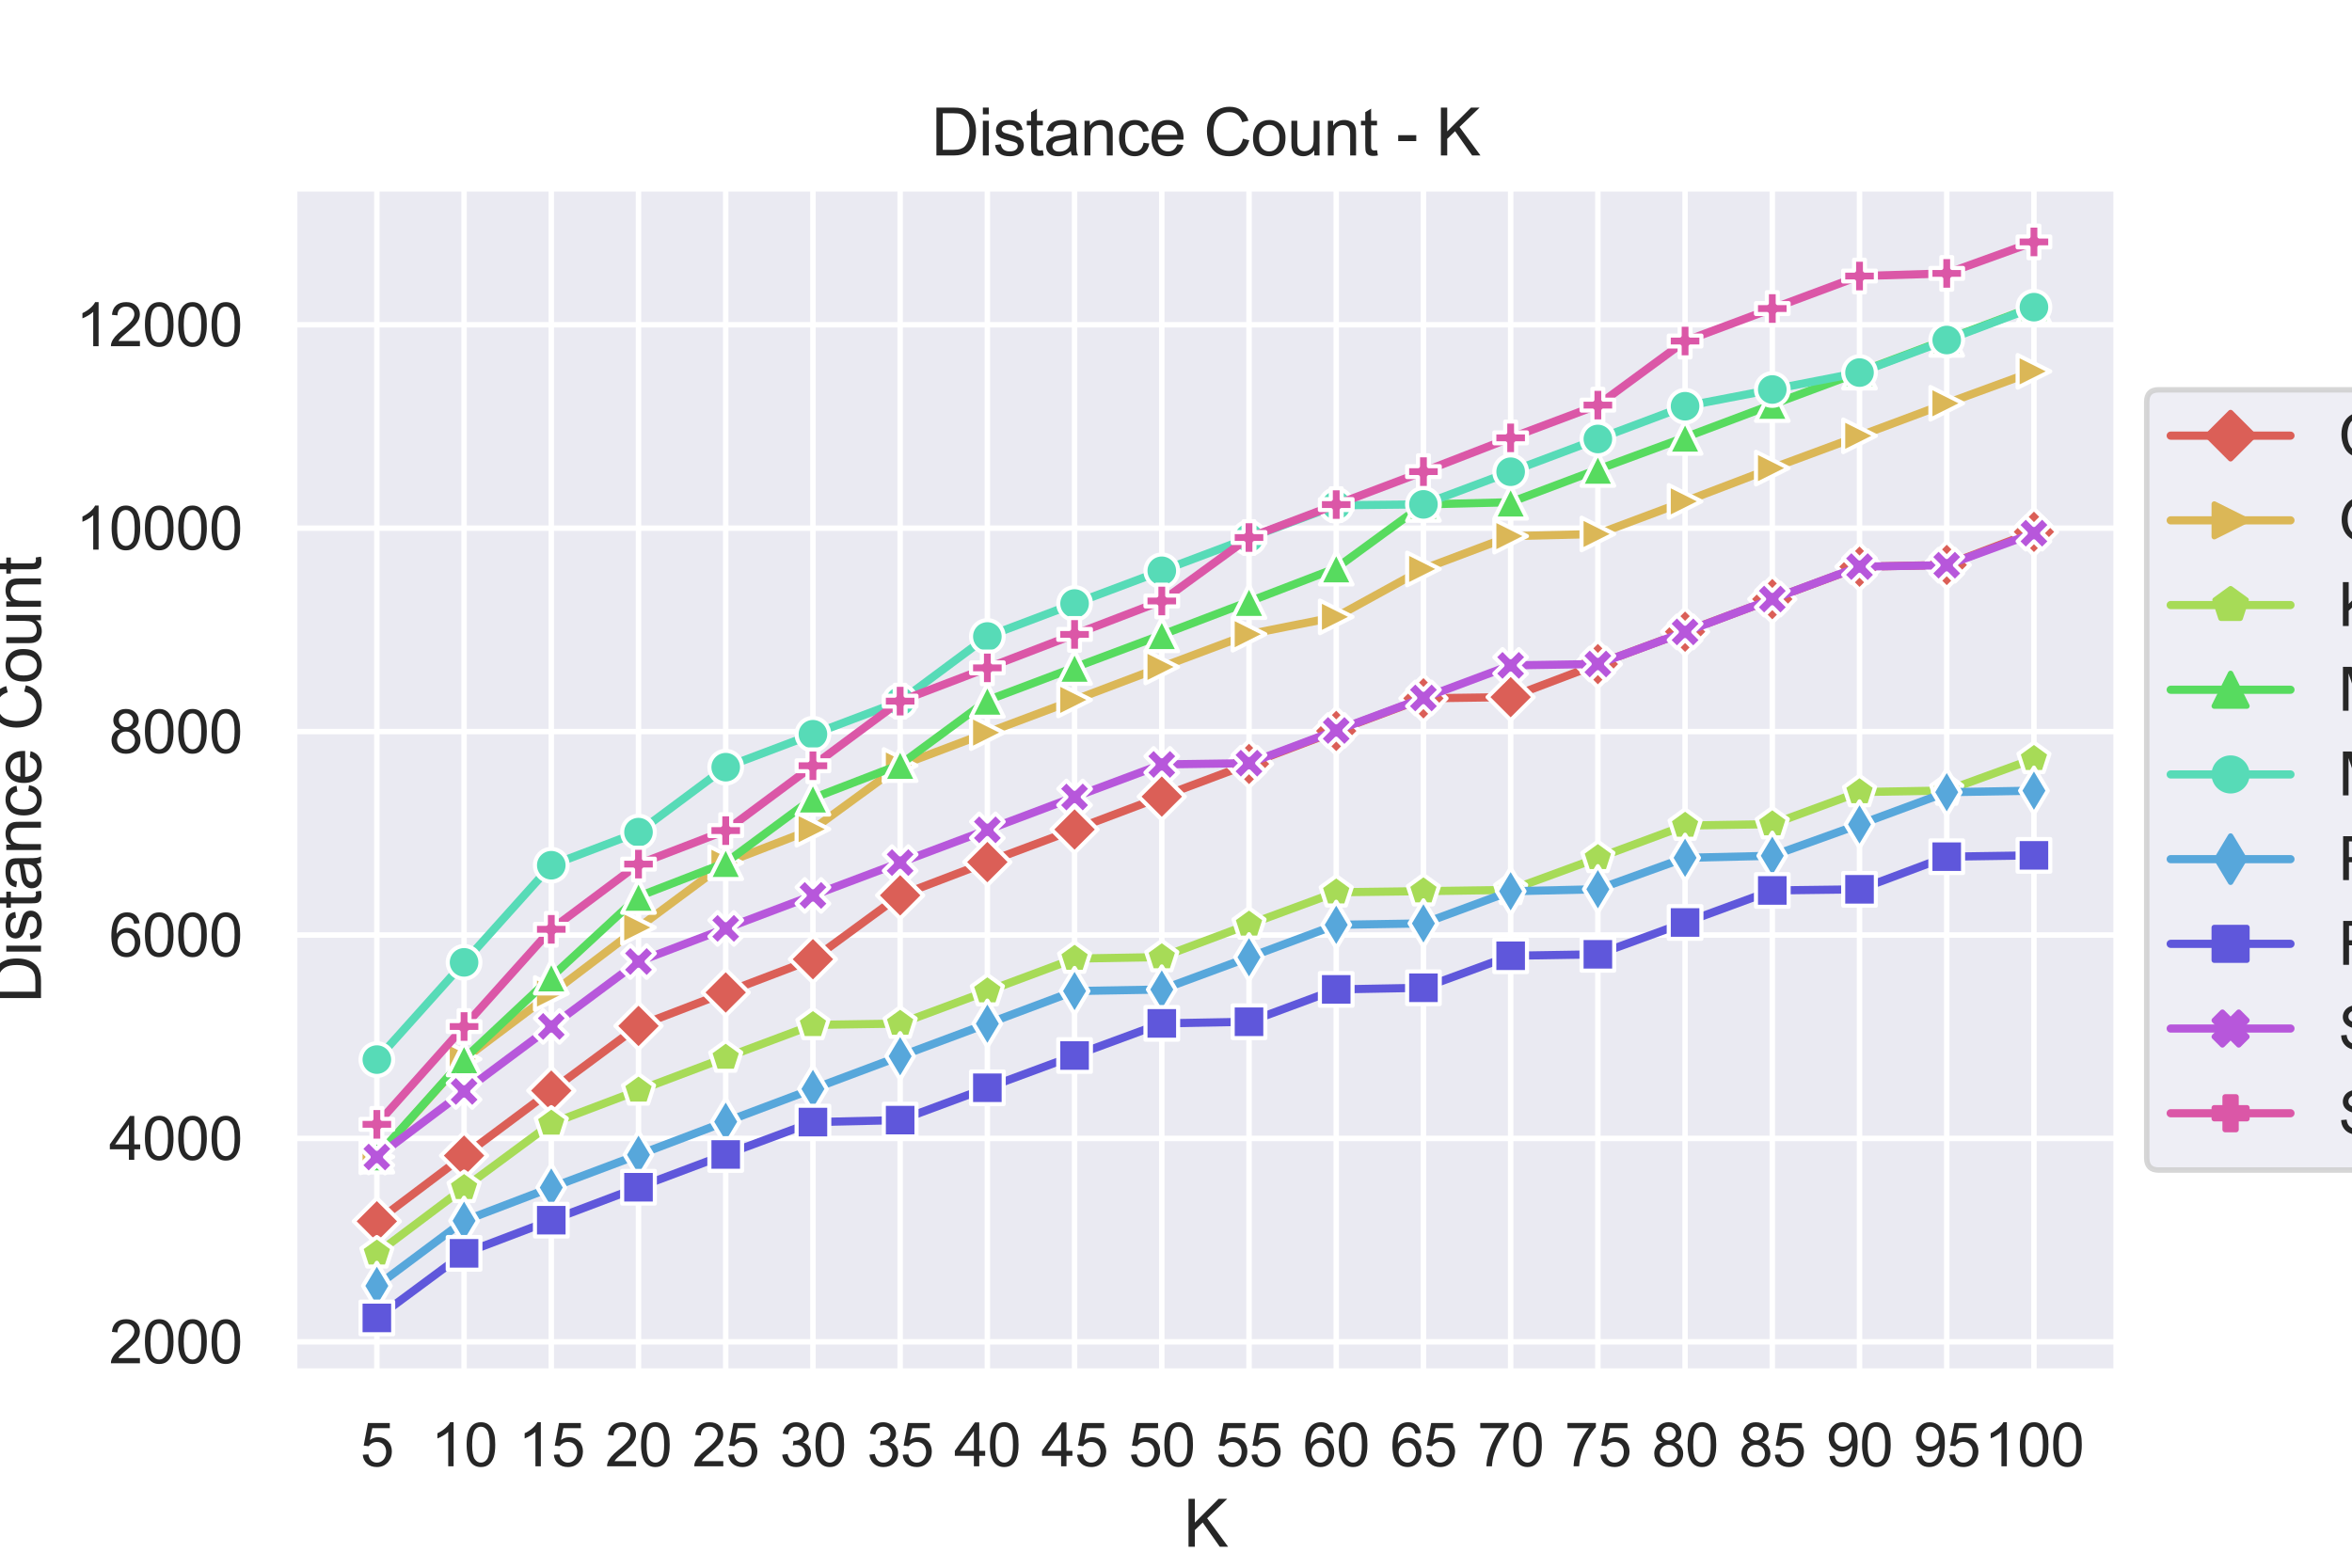 <?xml version="1.0" encoding="utf-8" standalone="no"?>
<!DOCTYPE svg PUBLIC "-//W3C//DTD SVG 1.1//EN"
  "http://www.w3.org/Graphics/SVG/1.1/DTD/svg11.dtd">
<svg xmlns:xlink="http://www.w3.org/1999/xlink" width="432pt" height="288pt" viewBox="0 0 432 288" xmlns="http://www.w3.org/2000/svg" version="1.1">
 <defs>
  <style type="text/css">*{stroke-linejoin: round; stroke-linecap: butt}</style>
 </defs>
 <g id="figure_1">
  <g id="patch_1">
   <path d="M 0 288 
L 432 288 
L 432 0 
L 0 0 
z
" style="fill: #ffffff"/>
  </g>
  <g id="axes_1">
   <g id="patch_2">
    <path d="M 54 252 
L 388.8 252 
L 388.8 34.56 
L 54 34.56 
z
" style="fill: #eaeaf2"/>
   </g>
   <g id="matplotlib.axis_1">
    <g id="xtick_1">
     <g id="line2d_1">
      <path d="M 69.218 252 
L 69.218 34.56 
" clip-path="url(#p0ffd6ec4cb)" style="fill: none; stroke: #ffffff; stroke-linecap: round"/>
     </g>
     <g id="text_1">
      <!-- 5 -->
      <g style="fill: #262626" transform="translate(66.16 269.374)scale(0.11 -0.11)">
       <defs>
        <path id="ArialMT-35" d="M 266 1200 
L 856 1250 
Q 922 819 1161 601 
Q 1400 384 1738 384 
Q 2144 384 2425 690 
Q 2706 997 2706 1503 
Q 2706 1984 2436 2262 
Q 2166 2541 1728 2541 
Q 1456 2541 1237 2417 
Q 1019 2294 894 2097 
L 366 2166 
L 809 4519 
L 3088 4519 
L 3088 3981 
L 1259 3981 
L 1013 2750 
Q 1425 3038 1878 3038 
Q 2478 3038 2890 2622 
Q 3303 2206 3303 1553 
Q 3303 931 2941 478 
Q 2500 -78 1738 -78 
Q 1113 -78 717 272 
Q 322 622 266 1200 
z
" transform="scale(0.016)"/>
       </defs>
       <use xlink:href="#ArialMT-35"/>
      </g>
     </g>
    </g>
    <g id="xtick_2">
     <g id="line2d_2">
      <path d="M 85.237 252 
L 85.237 34.56 
" clip-path="url(#p0ffd6ec4cb)" style="fill: none; stroke: #ffffff; stroke-linecap: round"/>
     </g>
     <g id="text_2">
      <!-- 10 -->
      <g style="fill: #262626" transform="translate(79.12 269.374)scale(0.11 -0.11)">
       <defs>
        <path id="ArialMT-31" d="M 2384 0 
L 1822 0 
L 1822 3584 
Q 1619 3391 1289 3197 
Q 959 3003 697 2906 
L 697 3450 
Q 1169 3672 1522 3987 
Q 1875 4303 2022 4600 
L 2384 4600 
L 2384 0 
z
" transform="scale(0.016)"/>
        <path id="ArialMT-30" d="M 266 2259 
Q 266 3072 433 3567 
Q 600 4063 929 4331 
Q 1259 4600 1759 4600 
Q 2128 4600 2406 4451 
Q 2684 4303 2865 4023 
Q 3047 3744 3150 3342 
Q 3253 2941 3253 2259 
Q 3253 1453 3087 958 
Q 2922 463 2592 192 
Q 2263 -78 1759 -78 
Q 1097 -78 719 397 
Q 266 969 266 2259 
z
M 844 2259 
Q 844 1131 1108 757 
Q 1372 384 1759 384 
Q 2147 384 2411 759 
Q 2675 1134 2675 2259 
Q 2675 3391 2411 3762 
Q 2147 4134 1753 4134 
Q 1366 4134 1134 3806 
Q 844 3388 844 2259 
z
" transform="scale(0.016)"/>
       </defs>
       <use xlink:href="#ArialMT-31"/>
       <use xlink:href="#ArialMT-30" x="55.615"/>
      </g>
     </g>
    </g>
    <g id="xtick_3">
     <g id="line2d_3">
      <path d="M 101.256 252 
L 101.256 34.56 
" clip-path="url(#p0ffd6ec4cb)" style="fill: none; stroke: #ffffff; stroke-linecap: round"/>
     </g>
     <g id="text_3">
      <!-- 15 -->
      <g style="fill: #262626" transform="translate(95.139 269.374)scale(0.11 -0.11)">
       <use xlink:href="#ArialMT-31"/>
       <use xlink:href="#ArialMT-35" x="55.615"/>
      </g>
     </g>
    </g>
    <g id="xtick_4">
     <g id="line2d_4">
      <path d="M 117.276 252 
L 117.276 34.56 
" clip-path="url(#p0ffd6ec4cb)" style="fill: none; stroke: #ffffff; stroke-linecap: round"/>
     </g>
     <g id="text_4">
      <!-- 20 -->
      <g style="fill: #262626" transform="translate(111.159 269.374)scale(0.11 -0.11)">
       <defs>
        <path id="ArialMT-32" d="M 3222 541 
L 3222 0 
L 194 0 
Q 188 203 259 391 
Q 375 700 629 1000 
Q 884 1300 1366 1694 
Q 2113 2306 2375 2664 
Q 2638 3022 2638 3341 
Q 2638 3675 2398 3904 
Q 2159 4134 1775 4134 
Q 1369 4134 1125 3890 
Q 881 3647 878 3216 
L 300 3275 
Q 359 3922 746 4261 
Q 1134 4600 1788 4600 
Q 2447 4600 2831 4234 
Q 3216 3869 3216 3328 
Q 3216 3053 3103 2787 
Q 2991 2522 2730 2228 
Q 2469 1934 1863 1422 
Q 1356 997 1212 845 
Q 1069 694 975 541 
L 3222 541 
z
" transform="scale(0.016)"/>
       </defs>
       <use xlink:href="#ArialMT-32"/>
       <use xlink:href="#ArialMT-30" x="55.615"/>
      </g>
     </g>
    </g>
    <g id="xtick_5">
     <g id="line2d_5">
      <path d="M 133.295 252 
L 133.295 34.56 
" clip-path="url(#p0ffd6ec4cb)" style="fill: none; stroke: #ffffff; stroke-linecap: round"/>
     </g>
     <g id="text_5">
      <!-- 25 -->
      <g style="fill: #262626" transform="translate(127.178 269.374)scale(0.11 -0.11)">
       <use xlink:href="#ArialMT-32"/>
       <use xlink:href="#ArialMT-35" x="55.615"/>
      </g>
     </g>
    </g>
    <g id="xtick_6">
     <g id="line2d_6">
      <path d="M 149.314 252 
L 149.314 34.56 
" clip-path="url(#p0ffd6ec4cb)" style="fill: none; stroke: #ffffff; stroke-linecap: round"/>
     </g>
     <g id="text_6">
      <!-- 30 -->
      <g style="fill: #262626" transform="translate(143.197 269.374)scale(0.11 -0.11)">
       <defs>
        <path id="ArialMT-33" d="M 269 1209 
L 831 1284 
Q 928 806 1161 595 
Q 1394 384 1728 384 
Q 2125 384 2398 659 
Q 2672 934 2672 1341 
Q 2672 1728 2419 1979 
Q 2166 2231 1775 2231 
Q 1616 2231 1378 2169 
L 1441 2663 
Q 1497 2656 1531 2656 
Q 1891 2656 2178 2843 
Q 2466 3031 2466 3422 
Q 2466 3731 2256 3934 
Q 2047 4138 1716 4138 
Q 1388 4138 1169 3931 
Q 950 3725 888 3313 
L 325 3413 
Q 428 3978 793 4289 
Q 1159 4600 1703 4600 
Q 2078 4600 2393 4439 
Q 2709 4278 2876 4000 
Q 3044 3722 3044 3409 
Q 3044 3113 2884 2869 
Q 2725 2625 2413 2481 
Q 2819 2388 3044 2092 
Q 3269 1797 3269 1353 
Q 3269 753 2831 336 
Q 2394 -81 1725 -81 
Q 1122 -81 723 278 
Q 325 638 269 1209 
z
" transform="scale(0.016)"/>
       </defs>
       <use xlink:href="#ArialMT-33"/>
       <use xlink:href="#ArialMT-30" x="55.615"/>
      </g>
     </g>
    </g>
    <g id="xtick_7">
     <g id="line2d_7">
      <path d="M 165.333 252 
L 165.333 34.56 
" clip-path="url(#p0ffd6ec4cb)" style="fill: none; stroke: #ffffff; stroke-linecap: round"/>
     </g>
     <g id="text_7">
      <!-- 35 -->
      <g style="fill: #262626" transform="translate(159.216 269.374)scale(0.11 -0.11)">
       <use xlink:href="#ArialMT-33"/>
       <use xlink:href="#ArialMT-35" x="55.615"/>
      </g>
     </g>
    </g>
    <g id="xtick_8">
     <g id="line2d_8">
      <path d="M 181.352 252 
L 181.352 34.56 
" clip-path="url(#p0ffd6ec4cb)" style="fill: none; stroke: #ffffff; stroke-linecap: round"/>
     </g>
     <g id="text_8">
      <!-- 40 -->
      <g style="fill: #262626" transform="translate(175.235 269.374)scale(0.11 -0.11)">
       <defs>
        <path id="ArialMT-34" d="M 2069 0 
L 2069 1097 
L 81 1097 
L 81 1613 
L 2172 4581 
L 2631 4581 
L 2631 1613 
L 3250 1613 
L 3250 1097 
L 2631 1097 
L 2631 0 
L 2069 0 
z
M 2069 1613 
L 2069 3678 
L 634 1613 
L 2069 1613 
z
" transform="scale(0.016)"/>
       </defs>
       <use xlink:href="#ArialMT-34"/>
       <use xlink:href="#ArialMT-30" x="55.615"/>
      </g>
     </g>
    </g>
    <g id="xtick_9">
     <g id="line2d_9">
      <path d="M 197.371 252 
L 197.371 34.56 
" clip-path="url(#p0ffd6ec4cb)" style="fill: none; stroke: #ffffff; stroke-linecap: round"/>
     </g>
     <g id="text_9">
      <!-- 45 -->
      <g style="fill: #262626" transform="translate(191.254 269.374)scale(0.11 -0.11)">
       <use xlink:href="#ArialMT-34"/>
       <use xlink:href="#ArialMT-35" x="55.615"/>
      </g>
     </g>
    </g>
    <g id="xtick_10">
     <g id="line2d_10">
      <path d="M 213.39 252 
L 213.39 34.56 
" clip-path="url(#p0ffd6ec4cb)" style="fill: none; stroke: #ffffff; stroke-linecap: round"/>
     </g>
     <g id="text_10">
      <!-- 50 -->
      <g style="fill: #262626" transform="translate(207.273 269.374)scale(0.11 -0.11)">
       <use xlink:href="#ArialMT-35"/>
       <use xlink:href="#ArialMT-30" x="55.615"/>
      </g>
     </g>
    </g>
    <g id="xtick_11">
     <g id="line2d_11">
      <path d="M 229.41 252 
L 229.41 34.56 
" clip-path="url(#p0ffd6ec4cb)" style="fill: none; stroke: #ffffff; stroke-linecap: round"/>
     </g>
     <g id="text_11">
      <!-- 55 -->
      <g style="fill: #262626" transform="translate(223.293 269.374)scale(0.11 -0.11)">
       <use xlink:href="#ArialMT-35"/>
       <use xlink:href="#ArialMT-35" x="55.615"/>
      </g>
     </g>
    </g>
    <g id="xtick_12">
     <g id="line2d_12">
      <path d="M 245.429 252 
L 245.429 34.56 
" clip-path="url(#p0ffd6ec4cb)" style="fill: none; stroke: #ffffff; stroke-linecap: round"/>
     </g>
     <g id="text_12">
      <!-- 60 -->
      <g style="fill: #262626" transform="translate(239.312 269.374)scale(0.11 -0.11)">
       <defs>
        <path id="ArialMT-36" d="M 3184 3459 
L 2625 3416 
Q 2550 3747 2413 3897 
Q 2184 4138 1850 4138 
Q 1581 4138 1378 3988 
Q 1113 3794 959 3422 
Q 806 3050 800 2363 
Q 1003 2672 1297 2822 
Q 1591 2972 1913 2972 
Q 2475 2972 2870 2558 
Q 3266 2144 3266 1488 
Q 3266 1056 3080 686 
Q 2894 316 2569 119 
Q 2244 -78 1831 -78 
Q 1128 -78 684 439 
Q 241 956 241 2144 
Q 241 3472 731 4075 
Q 1159 4600 1884 4600 
Q 2425 4600 2770 4297 
Q 3116 3994 3184 3459 
z
M 888 1484 
Q 888 1194 1011 928 
Q 1134 663 1356 523 
Q 1578 384 1822 384 
Q 2178 384 2434 671 
Q 2691 959 2691 1453 
Q 2691 1928 2437 2201 
Q 2184 2475 1800 2475 
Q 1419 2475 1153 2201 
Q 888 1928 888 1484 
z
" transform="scale(0.016)"/>
       </defs>
       <use xlink:href="#ArialMT-36"/>
       <use xlink:href="#ArialMT-30" x="55.615"/>
      </g>
     </g>
    </g>
    <g id="xtick_13">
     <g id="line2d_13">
      <path d="M 261.448 252 
L 261.448 34.56 
" clip-path="url(#p0ffd6ec4cb)" style="fill: none; stroke: #ffffff; stroke-linecap: round"/>
     </g>
     <g id="text_13">
      <!-- 65 -->
      <g style="fill: #262626" transform="translate(255.331 269.374)scale(0.11 -0.11)">
       <use xlink:href="#ArialMT-36"/>
       <use xlink:href="#ArialMT-35" x="55.615"/>
      </g>
     </g>
    </g>
    <g id="xtick_14">
     <g id="line2d_14">
      <path d="M 277.467 252 
L 277.467 34.56 
" clip-path="url(#p0ffd6ec4cb)" style="fill: none; stroke: #ffffff; stroke-linecap: round"/>
     </g>
     <g id="text_14">
      <!-- 70 -->
      <g style="fill: #262626" transform="translate(271.35 269.374)scale(0.11 -0.11)">
       <defs>
        <path id="ArialMT-37" d="M 303 3981 
L 303 4522 
L 3269 4522 
L 3269 4084 
Q 2831 3619 2401 2847 
Q 1972 2075 1738 1259 
Q 1569 684 1522 0 
L 944 0 
Q 953 541 1156 1306 
Q 1359 2072 1739 2783 
Q 2119 3494 2547 3981 
L 303 3981 
z
" transform="scale(0.016)"/>
       </defs>
       <use xlink:href="#ArialMT-37"/>
       <use xlink:href="#ArialMT-30" x="55.615"/>
      </g>
     </g>
    </g>
    <g id="xtick_15">
     <g id="line2d_15">
      <path d="M 293.486 252 
L 293.486 34.56 
" clip-path="url(#p0ffd6ec4cb)" style="fill: none; stroke: #ffffff; stroke-linecap: round"/>
     </g>
     <g id="text_15">
      <!-- 75 -->
      <g style="fill: #262626" transform="translate(287.369 269.374)scale(0.11 -0.11)">
       <use xlink:href="#ArialMT-37"/>
       <use xlink:href="#ArialMT-35" x="55.615"/>
      </g>
     </g>
    </g>
    <g id="xtick_16">
     <g id="line2d_16">
      <path d="M 309.505 252 
L 309.505 34.56 
" clip-path="url(#p0ffd6ec4cb)" style="fill: none; stroke: #ffffff; stroke-linecap: round"/>
     </g>
     <g id="text_16">
      <!-- 80 -->
      <g style="fill: #262626" transform="translate(303.388 269.374)scale(0.11 -0.11)">
       <defs>
        <path id="ArialMT-38" d="M 1131 2484 
Q 781 2613 612 2850 
Q 444 3088 444 3419 
Q 444 3919 803 4259 
Q 1163 4600 1759 4600 
Q 2359 4600 2725 4251 
Q 3091 3903 3091 3403 
Q 3091 3084 2923 2848 
Q 2756 2613 2416 2484 
Q 2838 2347 3058 2040 
Q 3278 1734 3278 1309 
Q 3278 722 2862 322 
Q 2447 -78 1769 -78 
Q 1091 -78 675 323 
Q 259 725 259 1325 
Q 259 1772 486 2073 
Q 713 2375 1131 2484 
z
M 1019 3438 
Q 1019 3113 1228 2906 
Q 1438 2700 1772 2700 
Q 2097 2700 2305 2904 
Q 2513 3109 2513 3406 
Q 2513 3716 2298 3927 
Q 2084 4138 1766 4138 
Q 1444 4138 1231 3931 
Q 1019 3725 1019 3438 
z
M 838 1322 
Q 838 1081 952 856 
Q 1066 631 1291 507 
Q 1516 384 1775 384 
Q 2178 384 2440 643 
Q 2703 903 2703 1303 
Q 2703 1709 2433 1975 
Q 2163 2241 1756 2241 
Q 1359 2241 1098 1978 
Q 838 1716 838 1322 
z
" transform="scale(0.016)"/>
       </defs>
       <use xlink:href="#ArialMT-38"/>
       <use xlink:href="#ArialMT-30" x="55.615"/>
      </g>
     </g>
    </g>
    <g id="xtick_17">
     <g id="line2d_17">
      <path d="M 325.524 252 
L 325.524 34.56 
" clip-path="url(#p0ffd6ec4cb)" style="fill: none; stroke: #ffffff; stroke-linecap: round"/>
     </g>
     <g id="text_17">
      <!-- 85 -->
      <g style="fill: #262626" transform="translate(319.407 269.374)scale(0.11 -0.11)">
       <use xlink:href="#ArialMT-38"/>
       <use xlink:href="#ArialMT-35" x="55.615"/>
      </g>
     </g>
    </g>
    <g id="xtick_18">
     <g id="line2d_18">
      <path d="M 341.544 252 
L 341.544 34.56 
" clip-path="url(#p0ffd6ec4cb)" style="fill: none; stroke: #ffffff; stroke-linecap: round"/>
     </g>
     <g id="text_18">
      <!-- 90 -->
      <g style="fill: #262626" transform="translate(335.427 269.374)scale(0.11 -0.11)">
       <defs>
        <path id="ArialMT-39" d="M 350 1059 
L 891 1109 
Q 959 728 1153 556 
Q 1347 384 1650 384 
Q 1909 384 2104 503 
Q 2300 622 2425 820 
Q 2550 1019 2634 1356 
Q 2719 1694 2719 2044 
Q 2719 2081 2716 2156 
Q 2547 1888 2255 1720 
Q 1963 1553 1622 1553 
Q 1053 1553 659 1965 
Q 266 2378 266 3053 
Q 266 3750 677 4175 
Q 1088 4600 1706 4600 
Q 2153 4600 2523 4359 
Q 2894 4119 3086 3673 
Q 3278 3228 3278 2384 
Q 3278 1506 3087 986 
Q 2897 466 2520 194 
Q 2144 -78 1638 -78 
Q 1100 -78 759 220 
Q 419 519 350 1059 
z
M 2653 3081 
Q 2653 3566 2395 3850 
Q 2138 4134 1775 4134 
Q 1400 4134 1122 3828 
Q 844 3522 844 3034 
Q 844 2597 1108 2323 
Q 1372 2050 1759 2050 
Q 2150 2050 2401 2323 
Q 2653 2597 2653 3081 
z
" transform="scale(0.016)"/>
       </defs>
       <use xlink:href="#ArialMT-39"/>
       <use xlink:href="#ArialMT-30" x="55.615"/>
      </g>
     </g>
    </g>
    <g id="xtick_19">
     <g id="line2d_19">
      <path d="M 357.563 252 
L 357.563 34.56 
" clip-path="url(#p0ffd6ec4cb)" style="fill: none; stroke: #ffffff; stroke-linecap: round"/>
     </g>
     <g id="text_19">
      <!-- 95 -->
      <g style="fill: #262626" transform="translate(351.446 269.374)scale(0.11 -0.11)">
       <use xlink:href="#ArialMT-39"/>
       <use xlink:href="#ArialMT-35" x="55.615"/>
      </g>
     </g>
    </g>
    <g id="xtick_20">
     <g id="line2d_20">
      <path d="M 373.582 252 
L 373.582 34.56 
" clip-path="url(#p0ffd6ec4cb)" style="fill: none; stroke: #ffffff; stroke-linecap: round"/>
     </g>
     <g id="text_20">
      <!-- 100 -->
      <g style="fill: #262626" transform="translate(364.406 269.374)scale(0.11 -0.11)">
       <use xlink:href="#ArialMT-31"/>
       <use xlink:href="#ArialMT-30" x="55.615"/>
       <use xlink:href="#ArialMT-30" x="111.23"/>
      </g>
     </g>
    </g>
    <g id="text_21">
     <!-- K -->
     <g style="fill: #262626" transform="translate(217.398 284.149)scale(0.12 -0.12)">
      <defs>
       <path id="ArialMT-4b" d="M 469 0 
L 469 4581 
L 1075 4581 
L 1075 2309 
L 3350 4581 
L 4172 4581 
L 2250 2725 
L 4256 0 
L 3456 0 
L 1825 2319 
L 1075 1588 
L 1075 0 
L 469 0 
z
" transform="scale(0.016)"/>
      </defs>
      <use xlink:href="#ArialMT-4b"/>
     </g>
    </g>
   </g>
   <g id="matplotlib.axis_2">
    <g id="ytick_1">
     <g id="line2d_21">
      <path d="M 54 246.507 
L 388.8 246.507 
" clip-path="url(#p0ffd6ec4cb)" style="fill: none; stroke: #ffffff; stroke-linecap: round"/>
     </g>
     <g id="text_22">
      <!-- 2000 -->
      <g style="fill: #262626" transform="translate(20.032 250.444)scale(0.11 -0.11)">
       <use xlink:href="#ArialMT-32"/>
       <use xlink:href="#ArialMT-30" x="55.615"/>
       <use xlink:href="#ArialMT-30" x="111.23"/>
       <use xlink:href="#ArialMT-30" x="166.846"/>
      </g>
     </g>
    </g>
    <g id="ytick_2">
     <g id="line2d_22">
      <path d="M 54 209.138 
L 388.8 209.138 
" clip-path="url(#p0ffd6ec4cb)" style="fill: none; stroke: #ffffff; stroke-linecap: round"/>
     </g>
     <g id="text_23">
      <!-- 4000 -->
      <g style="fill: #262626" transform="translate(20.032 213.075)scale(0.11 -0.11)">
       <use xlink:href="#ArialMT-34"/>
       <use xlink:href="#ArialMT-30" x="55.615"/>
       <use xlink:href="#ArialMT-30" x="111.23"/>
       <use xlink:href="#ArialMT-30" x="166.846"/>
      </g>
     </g>
    </g>
    <g id="ytick_3">
     <g id="line2d_23">
      <path d="M 54 171.769 
L 388.8 171.769 
" clip-path="url(#p0ffd6ec4cb)" style="fill: none; stroke: #ffffff; stroke-linecap: round"/>
     </g>
     <g id="text_24">
      <!-- 6000 -->
      <g style="fill: #262626" transform="translate(20.032 175.706)scale(0.11 -0.11)">
       <use xlink:href="#ArialMT-36"/>
       <use xlink:href="#ArialMT-30" x="55.615"/>
       <use xlink:href="#ArialMT-30" x="111.23"/>
       <use xlink:href="#ArialMT-30" x="166.846"/>
      </g>
     </g>
    </g>
    <g id="ytick_4">
     <g id="line2d_24">
      <path d="M 54 134.4 
L 388.8 134.4 
" clip-path="url(#p0ffd6ec4cb)" style="fill: none; stroke: #ffffff; stroke-linecap: round"/>
     </g>
     <g id="text_25">
      <!-- 8000 -->
      <g style="fill: #262626" transform="translate(20.032 138.337)scale(0.11 -0.11)">
       <use xlink:href="#ArialMT-38"/>
       <use xlink:href="#ArialMT-30" x="55.615"/>
       <use xlink:href="#ArialMT-30" x="111.23"/>
       <use xlink:href="#ArialMT-30" x="166.846"/>
      </g>
     </g>
    </g>
    <g id="ytick_5">
     <g id="line2d_25">
      <path d="M 54 97.031 
L 388.8 97.031 
" clip-path="url(#p0ffd6ec4cb)" style="fill: none; stroke: #ffffff; stroke-linecap: round"/>
     </g>
     <g id="text_26">
      <!-- 10000 -->
      <g style="fill: #262626" transform="translate(13.915 100.968)scale(0.11 -0.11)">
       <use xlink:href="#ArialMT-31"/>
       <use xlink:href="#ArialMT-30" x="55.615"/>
       <use xlink:href="#ArialMT-30" x="111.23"/>
       <use xlink:href="#ArialMT-30" x="166.846"/>
       <use xlink:href="#ArialMT-30" x="222.461"/>
      </g>
     </g>
    </g>
    <g id="ytick_6">
     <g id="line2d_26">
      <path d="M 54 59.662 
L 388.8 59.662 
" clip-path="url(#p0ffd6ec4cb)" style="fill: none; stroke: #ffffff; stroke-linecap: round"/>
     </g>
     <g id="text_27">
      <!-- 12000 -->
      <g style="fill: #262626" transform="translate(13.915 63.599)scale(0.11 -0.11)">
       <use xlink:href="#ArialMT-31"/>
       <use xlink:href="#ArialMT-32" x="55.615"/>
       <use xlink:href="#ArialMT-30" x="111.23"/>
       <use xlink:href="#ArialMT-30" x="166.846"/>
       <use xlink:href="#ArialMT-30" x="222.461"/>
      </g>
     </g>
    </g>
    <g id="text_28">
     <!-- Distance Count -->
     <g style="fill: #262626" transform="translate(7.53 184.299)rotate(-90)scale(0.12 -0.12)">
      <defs>
       <path id="ArialMT-44" d="M 494 0 
L 494 4581 
L 2072 4581 
Q 2606 4581 2888 4516 
Q 3281 4425 3559 4188 
Q 3922 3881 4101 3404 
Q 4281 2928 4281 2316 
Q 4281 1794 4159 1391 
Q 4038 988 3847 723 
Q 3656 459 3429 307 
Q 3203 156 2883 78 
Q 2563 0 2147 0 
L 494 0 
z
M 1100 541 
L 2078 541 
Q 2531 541 2789 625 
Q 3047 709 3200 863 
Q 3416 1078 3536 1442 
Q 3656 1806 3656 2325 
Q 3656 3044 3420 3430 
Q 3184 3816 2847 3947 
Q 2603 4041 2063 4041 
L 1100 4041 
L 1100 541 
z
" transform="scale(0.016)"/>
       <path id="ArialMT-69" d="M 425 3934 
L 425 4581 
L 988 4581 
L 988 3934 
L 425 3934 
z
M 425 0 
L 425 3319 
L 988 3319 
L 988 0 
L 425 0 
z
" transform="scale(0.016)"/>
       <path id="ArialMT-73" d="M 197 991 
L 753 1078 
Q 800 744 1014 566 
Q 1228 388 1613 388 
Q 2000 388 2187 545 
Q 2375 703 2375 916 
Q 2375 1106 2209 1216 
Q 2094 1291 1634 1406 
Q 1016 1563 777 1677 
Q 538 1791 414 1992 
Q 291 2194 291 2438 
Q 291 2659 392 2848 
Q 494 3038 669 3163 
Q 800 3259 1026 3326 
Q 1253 3394 1513 3394 
Q 1903 3394 2198 3281 
Q 2494 3169 2634 2976 
Q 2775 2784 2828 2463 
L 2278 2388 
Q 2241 2644 2061 2787 
Q 1881 2931 1553 2931 
Q 1166 2931 1000 2803 
Q 834 2675 834 2503 
Q 834 2394 903 2306 
Q 972 2216 1119 2156 
Q 1203 2125 1616 2013 
Q 2213 1853 2448 1751 
Q 2684 1650 2818 1456 
Q 2953 1263 2953 975 
Q 2953 694 2789 445 
Q 2625 197 2315 61 
Q 2006 -75 1616 -75 
Q 969 -75 630 194 
Q 291 463 197 991 
z
" transform="scale(0.016)"/>
       <path id="ArialMT-74" d="M 1650 503 
L 1731 6 
Q 1494 -44 1306 -44 
Q 1000 -44 831 53 
Q 663 150 594 308 
Q 525 466 525 972 
L 525 2881 
L 113 2881 
L 113 3319 
L 525 3319 
L 525 4141 
L 1084 4478 
L 1084 3319 
L 1650 3319 
L 1650 2881 
L 1084 2881 
L 1084 941 
Q 1084 700 1114 631 
Q 1144 563 1211 522 
Q 1278 481 1403 481 
Q 1497 481 1650 503 
z
" transform="scale(0.016)"/>
       <path id="ArialMT-61" d="M 2588 409 
Q 2275 144 1986 34 
Q 1697 -75 1366 -75 
Q 819 -75 525 192 
Q 231 459 231 875 
Q 231 1119 342 1320 
Q 453 1522 633 1644 
Q 813 1766 1038 1828 
Q 1203 1872 1538 1913 
Q 2219 1994 2541 2106 
Q 2544 2222 2544 2253 
Q 2544 2597 2384 2738 
Q 2169 2928 1744 2928 
Q 1347 2928 1158 2789 
Q 969 2650 878 2297 
L 328 2372 
Q 403 2725 575 2942 
Q 747 3159 1072 3276 
Q 1397 3394 1825 3394 
Q 2250 3394 2515 3294 
Q 2781 3194 2906 3042 
Q 3031 2891 3081 2659 
Q 3109 2516 3109 2141 
L 3109 1391 
Q 3109 606 3145 398 
Q 3181 191 3288 0 
L 2700 0 
Q 2613 175 2588 409 
z
M 2541 1666 
Q 2234 1541 1622 1453 
Q 1275 1403 1131 1340 
Q 988 1278 909 1158 
Q 831 1038 831 891 
Q 831 666 1001 516 
Q 1172 366 1500 366 
Q 1825 366 2078 508 
Q 2331 650 2450 897 
Q 2541 1088 2541 1459 
L 2541 1666 
z
" transform="scale(0.016)"/>
       <path id="ArialMT-6e" d="M 422 0 
L 422 3319 
L 928 3319 
L 928 2847 
Q 1294 3394 1984 3394 
Q 2284 3394 2536 3286 
Q 2788 3178 2913 3003 
Q 3038 2828 3088 2588 
Q 3119 2431 3119 2041 
L 3119 0 
L 2556 0 
L 2556 2019 
Q 2556 2363 2490 2533 
Q 2425 2703 2258 2804 
Q 2091 2906 1866 2906 
Q 1506 2906 1245 2678 
Q 984 2450 984 1813 
L 984 0 
L 422 0 
z
" transform="scale(0.016)"/>
       <path id="ArialMT-63" d="M 2588 1216 
L 3141 1144 
Q 3050 572 2676 248 
Q 2303 -75 1759 -75 
Q 1078 -75 664 370 
Q 250 816 250 1647 
Q 250 2184 428 2587 
Q 606 2991 970 3192 
Q 1334 3394 1763 3394 
Q 2303 3394 2647 3120 
Q 2991 2847 3088 2344 
L 2541 2259 
Q 2463 2594 2264 2762 
Q 2066 2931 1784 2931 
Q 1359 2931 1093 2626 
Q 828 2322 828 1663 
Q 828 994 1084 691 
Q 1341 388 1753 388 
Q 2084 388 2306 591 
Q 2528 794 2588 1216 
z
" transform="scale(0.016)"/>
       <path id="ArialMT-65" d="M 2694 1069 
L 3275 997 
Q 3138 488 2766 206 
Q 2394 -75 1816 -75 
Q 1088 -75 661 373 
Q 234 822 234 1631 
Q 234 2469 665 2931 
Q 1097 3394 1784 3394 
Q 2450 3394 2872 2941 
Q 3294 2488 3294 1666 
Q 3294 1616 3291 1516 
L 816 1516 
Q 847 969 1125 678 
Q 1403 388 1819 388 
Q 2128 388 2347 550 
Q 2566 713 2694 1069 
z
M 847 1978 
L 2700 1978 
Q 2663 2397 2488 2606 
Q 2219 2931 1791 2931 
Q 1403 2931 1139 2672 
Q 875 2413 847 1978 
z
" transform="scale(0.016)"/>
       <path id="ArialMT-20" transform="scale(0.016)"/>
       <path id="ArialMT-43" d="M 3763 1606 
L 4369 1453 
Q 4178 706 3683 314 
Q 3188 -78 2472 -78 
Q 1731 -78 1267 223 
Q 803 525 561 1097 
Q 319 1669 319 2325 
Q 319 3041 592 3573 
Q 866 4106 1370 4382 
Q 1875 4659 2481 4659 
Q 3169 4659 3637 4309 
Q 4106 3959 4291 3325 
L 3694 3184 
Q 3534 3684 3231 3912 
Q 2928 4141 2469 4141 
Q 1941 4141 1586 3887 
Q 1231 3634 1087 3207 
Q 944 2781 944 2328 
Q 944 1744 1114 1308 
Q 1284 872 1643 656 
Q 2003 441 2422 441 
Q 2931 441 3284 734 
Q 3638 1028 3763 1606 
z
" transform="scale(0.016)"/>
       <path id="ArialMT-6f" d="M 213 1659 
Q 213 2581 725 3025 
Q 1153 3394 1769 3394 
Q 2453 3394 2887 2945 
Q 3322 2497 3322 1706 
Q 3322 1066 3130 698 
Q 2938 331 2570 128 
Q 2203 -75 1769 -75 
Q 1072 -75 642 372 
Q 213 819 213 1659 
z
M 791 1659 
Q 791 1022 1069 705 
Q 1347 388 1769 388 
Q 2188 388 2466 706 
Q 2744 1025 2744 1678 
Q 2744 2294 2464 2611 
Q 2184 2928 1769 2928 
Q 1347 2928 1069 2612 
Q 791 2297 791 1659 
z
" transform="scale(0.016)"/>
       <path id="ArialMT-75" d="M 2597 0 
L 2597 488 
Q 2209 -75 1544 -75 
Q 1250 -75 995 37 
Q 741 150 617 320 
Q 494 491 444 738 
Q 409 903 409 1263 
L 409 3319 
L 972 3319 
L 972 1478 
Q 972 1038 1006 884 
Q 1059 663 1231 536 
Q 1403 409 1656 409 
Q 1909 409 2131 539 
Q 2353 669 2445 892 
Q 2538 1116 2538 1541 
L 2538 3319 
L 3100 3319 
L 3100 0 
L 2597 0 
z
" transform="scale(0.016)"/>
      </defs>
      <use xlink:href="#ArialMT-44"/>
      <use xlink:href="#ArialMT-69" x="72.217"/>
      <use xlink:href="#ArialMT-73" x="94.434"/>
      <use xlink:href="#ArialMT-74" x="144.434"/>
      <use xlink:href="#ArialMT-61" x="172.217"/>
      <use xlink:href="#ArialMT-6e" x="227.832"/>
      <use xlink:href="#ArialMT-63" x="283.447"/>
      <use xlink:href="#ArialMT-65" x="333.447"/>
      <use xlink:href="#ArialMT-20" x="389.062"/>
      <use xlink:href="#ArialMT-43" x="416.846"/>
      <use xlink:href="#ArialMT-6f" x="489.062"/>
      <use xlink:href="#ArialMT-75" x="544.678"/>
      <use xlink:href="#ArialMT-6e" x="600.293"/>
      <use xlink:href="#ArialMT-74" x="655.908"/>
     </g>
    </g>
   </g>
   <g id="line2d_27">
    <path d="M 69.218 224.366 
L 85.237 212.296 
L 101.256 200.356 
L 117.276 188.473 
L 133.295 182.326 
L 149.314 176.216 
L 165.333 164.482 
L 181.352 158.372 
L 197.371 152.384 
L 213.39 146.34 
L 229.41 140.342 
L 245.429 134.279 
L 261.448 128.29 
L 277.467 128.066 
L 293.486 122.003 
L 309.505 116.052 
L 325.524 110.064 
L 341.544 104.113 
L 357.563 103.786 
L 373.582 97.704 
" clip-path="url(#p0ffd6ec4cb)" style="fill: none; stroke: #db5f57; stroke-width: 1.5; stroke-linecap: round"/>
    <defs>
     <path id="m6b8d91397d" d="M -0 4.243 
L 4.243 0 
L 0 -4.243 
L -4.243 -0 
z
" style="stroke: #ffffff; stroke-width: 0.75; stroke-linejoin: miter"/>
    </defs>
    <g clip-path="url(#p0ffd6ec4cb)">
     <use xlink:href="#m6b8d91397d" x="69.218" y="224.366" style="fill: #db5f57; stroke: #ffffff; stroke-width: 0.75; stroke-linejoin: miter"/>
     <use xlink:href="#m6b8d91397d" x="85.237" y="212.296" style="fill: #db5f57; stroke: #ffffff; stroke-width: 0.75; stroke-linejoin: miter"/>
     <use xlink:href="#m6b8d91397d" x="101.256" y="200.356" style="fill: #db5f57; stroke: #ffffff; stroke-width: 0.75; stroke-linejoin: miter"/>
     <use xlink:href="#m6b8d91397d" x="117.276" y="188.473" style="fill: #db5f57; stroke: #ffffff; stroke-width: 0.75; stroke-linejoin: miter"/>
     <use xlink:href="#m6b8d91397d" x="133.295" y="182.326" style="fill: #db5f57; stroke: #ffffff; stroke-width: 0.75; stroke-linejoin: miter"/>
     <use xlink:href="#m6b8d91397d" x="149.314" y="176.216" style="fill: #db5f57; stroke: #ffffff; stroke-width: 0.75; stroke-linejoin: miter"/>
     <use xlink:href="#m6b8d91397d" x="165.333" y="164.482" style="fill: #db5f57; stroke: #ffffff; stroke-width: 0.75; stroke-linejoin: miter"/>
     <use xlink:href="#m6b8d91397d" x="181.352" y="158.372" style="fill: #db5f57; stroke: #ffffff; stroke-width: 0.75; stroke-linejoin: miter"/>
     <use xlink:href="#m6b8d91397d" x="197.371" y="152.384" style="fill: #db5f57; stroke: #ffffff; stroke-width: 0.75; stroke-linejoin: miter"/>
     <use xlink:href="#m6b8d91397d" x="213.39" y="146.34" style="fill: #db5f57; stroke: #ffffff; stroke-width: 0.75; stroke-linejoin: miter"/>
     <use xlink:href="#m6b8d91397d" x="229.41" y="140.342" style="fill: #db5f57; stroke: #ffffff; stroke-width: 0.75; stroke-linejoin: miter"/>
     <use xlink:href="#m6b8d91397d" x="245.429" y="134.279" style="fill: #db5f57; stroke: #ffffff; stroke-width: 0.75; stroke-linejoin: miter"/>
     <use xlink:href="#m6b8d91397d" x="261.448" y="128.29" style="fill: #db5f57; stroke: #ffffff; stroke-width: 0.75; stroke-linejoin: miter"/>
     <use xlink:href="#m6b8d91397d" x="277.467" y="128.066" style="fill: #db5f57; stroke: #ffffff; stroke-width: 0.75; stroke-linejoin: miter"/>
     <use xlink:href="#m6b8d91397d" x="293.486" y="122.003" style="fill: #db5f57; stroke: #ffffff; stroke-width: 0.75; stroke-linejoin: miter"/>
     <use xlink:href="#m6b8d91397d" x="309.505" y="116.052" style="fill: #db5f57; stroke: #ffffff; stroke-width: 0.75; stroke-linejoin: miter"/>
     <use xlink:href="#m6b8d91397d" x="325.524" y="110.064" style="fill: #db5f57; stroke: #ffffff; stroke-width: 0.75; stroke-linejoin: miter"/>
     <use xlink:href="#m6b8d91397d" x="341.544" y="104.113" style="fill: #db5f57; stroke: #ffffff; stroke-width: 0.75; stroke-linejoin: miter"/>
     <use xlink:href="#m6b8d91397d" x="357.563" y="103.786" style="fill: #db5f57; stroke: #ffffff; stroke-width: 0.75; stroke-linejoin: miter"/>
     <use xlink:href="#m6b8d91397d" x="373.582" y="97.704" style="fill: #db5f57; stroke: #ffffff; stroke-width: 0.75; stroke-linejoin: miter"/>
    </g>
   </g>
   <g id="line2d_28">
    <path d="M 69.218 212.52 
L 85.237 194.564 
L 101.256 182.522 
L 117.276 170.387 
L 133.295 158.503 
L 149.314 152.328 
L 165.333 140.631 
L 181.352 134.587 
L 197.371 128.58 
L 213.39 122.517 
L 229.41 116.51 
L 245.429 113.324 
L 261.448 104.524 
L 277.467 98.489 
L 293.486 98.096 
L 309.505 92.108 
L 325.524 85.998 
L 341.544 80.066 
L 357.563 74.087 
L 373.582 68.22 
" clip-path="url(#p0ffd6ec4cb)" style="fill: none; stroke: #dbb757; stroke-width: 1.5; stroke-linecap: round"/>
    <defs>
     <path id="mc812ac6cb9" d="M 3 0 
L -3 -3 
L -3 3 
z
" style="stroke: #ffffff; stroke-width: 0.75; stroke-linejoin: miter"/>
    </defs>
    <g clip-path="url(#p0ffd6ec4cb)">
     <use xlink:href="#mc812ac6cb9" x="69.218" y="212.52" style="fill: #dbb757; stroke: #ffffff; stroke-width: 0.75; stroke-linejoin: miter"/>
     <use xlink:href="#mc812ac6cb9" x="85.237" y="194.564" style="fill: #dbb757; stroke: #ffffff; stroke-width: 0.75; stroke-linejoin: miter"/>
     <use xlink:href="#mc812ac6cb9" x="101.256" y="182.522" style="fill: #dbb757; stroke: #ffffff; stroke-width: 0.75; stroke-linejoin: miter"/>
     <use xlink:href="#mc812ac6cb9" x="117.276" y="170.387" style="fill: #dbb757; stroke: #ffffff; stroke-width: 0.75; stroke-linejoin: miter"/>
     <use xlink:href="#mc812ac6cb9" x="133.295" y="158.503" style="fill: #dbb757; stroke: #ffffff; stroke-width: 0.75; stroke-linejoin: miter"/>
     <use xlink:href="#mc812ac6cb9" x="149.314" y="152.328" style="fill: #dbb757; stroke: #ffffff; stroke-width: 0.75; stroke-linejoin: miter"/>
     <use xlink:href="#mc812ac6cb9" x="165.333" y="140.631" style="fill: #dbb757; stroke: #ffffff; stroke-width: 0.75; stroke-linejoin: miter"/>
     <use xlink:href="#mc812ac6cb9" x="181.352" y="134.587" style="fill: #dbb757; stroke: #ffffff; stroke-width: 0.75; stroke-linejoin: miter"/>
     <use xlink:href="#mc812ac6cb9" x="197.371" y="128.58" style="fill: #dbb757; stroke: #ffffff; stroke-width: 0.75; stroke-linejoin: miter"/>
     <use xlink:href="#mc812ac6cb9" x="213.39" y="122.517" style="fill: #dbb757; stroke: #ffffff; stroke-width: 0.75; stroke-linejoin: miter"/>
     <use xlink:href="#mc812ac6cb9" x="229.41" y="116.51" style="fill: #dbb757; stroke: #ffffff; stroke-width: 0.75; stroke-linejoin: miter"/>
     <use xlink:href="#mc812ac6cb9" x="245.429" y="113.324" style="fill: #dbb757; stroke: #ffffff; stroke-width: 0.75; stroke-linejoin: miter"/>
     <use xlink:href="#mc812ac6cb9" x="261.448" y="104.524" style="fill: #dbb757; stroke: #ffffff; stroke-width: 0.75; stroke-linejoin: miter"/>
     <use xlink:href="#mc812ac6cb9" x="277.467" y="98.489" style="fill: #dbb757; stroke: #ffffff; stroke-width: 0.75; stroke-linejoin: miter"/>
     <use xlink:href="#mc812ac6cb9" x="293.486" y="98.096" style="fill: #dbb757; stroke: #ffffff; stroke-width: 0.75; stroke-linejoin: miter"/>
     <use xlink:href="#mc812ac6cb9" x="309.505" y="92.108" style="fill: #dbb757; stroke: #ffffff; stroke-width: 0.75; stroke-linejoin: miter"/>
     <use xlink:href="#mc812ac6cb9" x="325.524" y="85.998" style="fill: #dbb757; stroke: #ffffff; stroke-width: 0.75; stroke-linejoin: miter"/>
     <use xlink:href="#mc812ac6cb9" x="341.544" y="80.066" style="fill: #dbb757; stroke: #ffffff; stroke-width: 0.75; stroke-linejoin: miter"/>
     <use xlink:href="#mc812ac6cb9" x="357.563" y="74.087" style="fill: #dbb757; stroke: #ffffff; stroke-width: 0.75; stroke-linejoin: miter"/>
     <use xlink:href="#mc812ac6cb9" x="373.582" y="68.22" style="fill: #dbb757; stroke: #ffffff; stroke-width: 0.75; stroke-linejoin: miter"/>
    </g>
   </g>
   <g id="line2d_29">
    <path d="M 69.218 230.252 
L 85.237 218.219 
L 101.256 206.392 
L 117.276 200.319 
L 133.295 194.284 
L 149.314 188.286 
L 165.333 188.043 
L 181.352 182.083 
L 197.371 176.104 
L 213.39 175.824 
L 229.41 169.826 
L 245.429 163.922 
L 261.448 163.716 
L 277.467 163.483 
L 293.486 157.606 
L 309.505 151.665 
L 325.524 151.403 
L 341.544 145.508 
L 357.563 145.228 
L 373.582 139.398 
" clip-path="url(#p0ffd6ec4cb)" style="fill: none; stroke: #a7db57; stroke-width: 1.5; stroke-linecap: round"/>
    <defs>
     <path id="mf81dbf67df" d="M 0 -3 
L -2.853 -0.927 
L -1.763 2.427 
L 1.763 2.427 
L 2.853 -0.927 
z
" style="stroke: #ffffff; stroke-width: 0.75; stroke-linejoin: miter"/>
    </defs>
    <g clip-path="url(#p0ffd6ec4cb)">
     <use xlink:href="#mf81dbf67df" x="69.218" y="230.252" style="fill: #a7db57; stroke: #ffffff; stroke-width: 0.75; stroke-linejoin: miter"/>
     <use xlink:href="#mf81dbf67df" x="85.237" y="218.219" style="fill: #a7db57; stroke: #ffffff; stroke-width: 0.75; stroke-linejoin: miter"/>
     <use xlink:href="#mf81dbf67df" x="101.256" y="206.392" style="fill: #a7db57; stroke: #ffffff; stroke-width: 0.75; stroke-linejoin: miter"/>
     <use xlink:href="#mf81dbf67df" x="117.276" y="200.319" style="fill: #a7db57; stroke: #ffffff; stroke-width: 0.75; stroke-linejoin: miter"/>
     <use xlink:href="#mf81dbf67df" x="133.295" y="194.284" style="fill: #a7db57; stroke: #ffffff; stroke-width: 0.75; stroke-linejoin: miter"/>
     <use xlink:href="#mf81dbf67df" x="149.314" y="188.286" style="fill: #a7db57; stroke: #ffffff; stroke-width: 0.75; stroke-linejoin: miter"/>
     <use xlink:href="#mf81dbf67df" x="165.333" y="188.043" style="fill: #a7db57; stroke: #ffffff; stroke-width: 0.75; stroke-linejoin: miter"/>
     <use xlink:href="#mf81dbf67df" x="181.352" y="182.083" style="fill: #a7db57; stroke: #ffffff; stroke-width: 0.75; stroke-linejoin: miter"/>
     <use xlink:href="#mf81dbf67df" x="197.371" y="176.104" style="fill: #a7db57; stroke: #ffffff; stroke-width: 0.75; stroke-linejoin: miter"/>
     <use xlink:href="#mf81dbf67df" x="213.39" y="175.824" style="fill: #a7db57; stroke: #ffffff; stroke-width: 0.75; stroke-linejoin: miter"/>
     <use xlink:href="#mf81dbf67df" x="229.41" y="169.826" style="fill: #a7db57; stroke: #ffffff; stroke-width: 0.75; stroke-linejoin: miter"/>
     <use xlink:href="#mf81dbf67df" x="245.429" y="163.922" style="fill: #a7db57; stroke: #ffffff; stroke-width: 0.75; stroke-linejoin: miter"/>
     <use xlink:href="#mf81dbf67df" x="261.448" y="163.716" style="fill: #a7db57; stroke: #ffffff; stroke-width: 0.75; stroke-linejoin: miter"/>
     <use xlink:href="#mf81dbf67df" x="277.467" y="163.483" style="fill: #a7db57; stroke: #ffffff; stroke-width: 0.75; stroke-linejoin: miter"/>
     <use xlink:href="#mf81dbf67df" x="293.486" y="157.606" style="fill: #a7db57; stroke: #ffffff; stroke-width: 0.75; stroke-linejoin: miter"/>
     <use xlink:href="#mf81dbf67df" x="309.505" y="151.665" style="fill: #a7db57; stroke: #ffffff; stroke-width: 0.75; stroke-linejoin: miter"/>
     <use xlink:href="#mf81dbf67df" x="325.524" y="151.403" style="fill: #a7db57; stroke: #ffffff; stroke-width: 0.75; stroke-linejoin: miter"/>
     <use xlink:href="#mf81dbf67df" x="341.544" y="145.508" style="fill: #a7db57; stroke: #ffffff; stroke-width: 0.75; stroke-linejoin: miter"/>
     <use xlink:href="#mf81dbf67df" x="357.563" y="145.228" style="fill: #a7db57; stroke: #ffffff; stroke-width: 0.75; stroke-linejoin: miter"/>
     <use xlink:href="#mf81dbf67df" x="373.582" y="139.398" style="fill: #a7db57; stroke: #ffffff; stroke-width: 0.75; stroke-linejoin: miter"/>
    </g>
   </g>
   <g id="line2d_30">
    <path d="M 69.218 212.389 
L 85.237 194.536 
L 101.256 179.505 
L 117.276 164.688 
L 133.295 158.485 
L 149.314 146.639 
L 165.333 140.463 
L 181.352 128.664 
L 197.371 122.62 
L 213.39 116.622 
L 229.41 110.521 
L 245.429 104.365 
L 261.448 92.668 
L 277.467 92.267 
L 293.486 86.241 
L 309.505 80.346 
L 325.524 74.32 
L 341.544 68.36 
L 357.563 62.343 
L 373.582 56.336 
" clip-path="url(#p0ffd6ec4cb)" style="fill: none; stroke: #57db5f; stroke-width: 1.5; stroke-linecap: round"/>
    <defs>
     <path id="mec96d1fdd5" d="M 0 -3 
L -3 3 
L 3 3 
z
" style="stroke: #ffffff; stroke-width: 0.75; stroke-linejoin: miter"/>
    </defs>
    <g clip-path="url(#p0ffd6ec4cb)">
     <use xlink:href="#mec96d1fdd5" x="69.218" y="212.389" style="fill: #57db5f; stroke: #ffffff; stroke-width: 0.75; stroke-linejoin: miter"/>
     <use xlink:href="#mec96d1fdd5" x="85.237" y="194.536" style="fill: #57db5f; stroke: #ffffff; stroke-width: 0.75; stroke-linejoin: miter"/>
     <use xlink:href="#mec96d1fdd5" x="101.256" y="179.505" style="fill: #57db5f; stroke: #ffffff; stroke-width: 0.75; stroke-linejoin: miter"/>
     <use xlink:href="#mec96d1fdd5" x="117.276" y="164.688" style="fill: #57db5f; stroke: #ffffff; stroke-width: 0.75; stroke-linejoin: miter"/>
     <use xlink:href="#mec96d1fdd5" x="133.295" y="158.485" style="fill: #57db5f; stroke: #ffffff; stroke-width: 0.75; stroke-linejoin: miter"/>
     <use xlink:href="#mec96d1fdd5" x="149.314" y="146.639" style="fill: #57db5f; stroke: #ffffff; stroke-width: 0.75; stroke-linejoin: miter"/>
     <use xlink:href="#mec96d1fdd5" x="165.333" y="140.463" style="fill: #57db5f; stroke: #ffffff; stroke-width: 0.75; stroke-linejoin: miter"/>
     <use xlink:href="#mec96d1fdd5" x="181.352" y="128.664" style="fill: #57db5f; stroke: #ffffff; stroke-width: 0.75; stroke-linejoin: miter"/>
     <use xlink:href="#mec96d1fdd5" x="197.371" y="122.62" style="fill: #57db5f; stroke: #ffffff; stroke-width: 0.75; stroke-linejoin: miter"/>
     <use xlink:href="#mec96d1fdd5" x="213.39" y="116.622" style="fill: #57db5f; stroke: #ffffff; stroke-width: 0.75; stroke-linejoin: miter"/>
     <use xlink:href="#mec96d1fdd5" x="229.41" y="110.521" style="fill: #57db5f; stroke: #ffffff; stroke-width: 0.75; stroke-linejoin: miter"/>
     <use xlink:href="#mec96d1fdd5" x="245.429" y="104.365" style="fill: #57db5f; stroke: #ffffff; stroke-width: 0.75; stroke-linejoin: miter"/>
     <use xlink:href="#mec96d1fdd5" x="261.448" y="92.668" style="fill: #57db5f; stroke: #ffffff; stroke-width: 0.75; stroke-linejoin: miter"/>
     <use xlink:href="#mec96d1fdd5" x="277.467" y="92.267" style="fill: #57db5f; stroke: #ffffff; stroke-width: 0.75; stroke-linejoin: miter"/>
     <use xlink:href="#mec96d1fdd5" x="293.486" y="86.241" style="fill: #57db5f; stroke: #ffffff; stroke-width: 0.75; stroke-linejoin: miter"/>
     <use xlink:href="#mec96d1fdd5" x="309.505" y="80.346" style="fill: #57db5f; stroke: #ffffff; stroke-width: 0.75; stroke-linejoin: miter"/>
     <use xlink:href="#mec96d1fdd5" x="325.524" y="74.32" style="fill: #57db5f; stroke: #ffffff; stroke-width: 0.75; stroke-linejoin: miter"/>
     <use xlink:href="#mec96d1fdd5" x="341.544" y="68.36" style="fill: #57db5f; stroke: #ffffff; stroke-width: 0.75; stroke-linejoin: miter"/>
     <use xlink:href="#mec96d1fdd5" x="357.563" y="62.343" style="fill: #57db5f; stroke: #ffffff; stroke-width: 0.75; stroke-linejoin: miter"/>
     <use xlink:href="#mec96d1fdd5" x="373.582" y="56.336" style="fill: #57db5f; stroke: #ffffff; stroke-width: 0.75; stroke-linejoin: miter"/>
    </g>
   </g>
   <g id="line2d_31">
    <path d="M 69.218 194.658 
L 85.237 176.795 
L 101.256 158.952 
L 117.276 152.87 
L 133.295 140.94 
L 149.314 134.886 
L 165.333 128.832 
L 181.352 116.93 
L 197.371 110.876 
L 213.39 104.86 
L 229.41 98.825 
L 245.429 92.827 
L 261.448 92.659 
L 277.467 86.661 
L 293.486 80.645 
L 309.505 74.628 
L 325.524 71.555 
L 341.544 68.444 
L 357.563 62.465 
L 373.582 56.43 
" clip-path="url(#p0ffd6ec4cb)" style="fill: none; stroke: #57dbb7; stroke-width: 1.5; stroke-linecap: round"/>
    <defs>
     <path id="m2cdd7837ba" d="M 0 3 
C 0.796 3 1.559 2.684 2.121 2.121 
C 2.684 1.559 3 0.796 3 0 
C 3 -0.796 2.684 -1.559 2.121 -2.121 
C 1.559 -2.684 0.796 -3 0 -3 
C -0.796 -3 -1.559 -2.684 -2.121 -2.121 
C -2.684 -1.559 -3 -0.796 -3 0 
C -3 0.796 -2.684 1.559 -2.121 2.121 
C -1.559 2.684 -0.796 3 0 3 
z
" style="stroke: #ffffff; stroke-width: 0.75"/>
    </defs>
    <g clip-path="url(#p0ffd6ec4cb)">
     <use xlink:href="#m2cdd7837ba" x="69.218" y="194.658" style="fill: #57dbb7; stroke: #ffffff; stroke-width: 0.75"/>
     <use xlink:href="#m2cdd7837ba" x="85.237" y="176.795" style="fill: #57dbb7; stroke: #ffffff; stroke-width: 0.75"/>
     <use xlink:href="#m2cdd7837ba" x="101.256" y="158.952" style="fill: #57dbb7; stroke: #ffffff; stroke-width: 0.75"/>
     <use xlink:href="#m2cdd7837ba" x="117.276" y="152.87" style="fill: #57dbb7; stroke: #ffffff; stroke-width: 0.75"/>
     <use xlink:href="#m2cdd7837ba" x="133.295" y="140.94" style="fill: #57dbb7; stroke: #ffffff; stroke-width: 0.75"/>
     <use xlink:href="#m2cdd7837ba" x="149.314" y="134.886" style="fill: #57dbb7; stroke: #ffffff; stroke-width: 0.75"/>
     <use xlink:href="#m2cdd7837ba" x="165.333" y="128.832" style="fill: #57dbb7; stroke: #ffffff; stroke-width: 0.75"/>
     <use xlink:href="#m2cdd7837ba" x="181.352" y="116.93" style="fill: #57dbb7; stroke: #ffffff; stroke-width: 0.75"/>
     <use xlink:href="#m2cdd7837ba" x="197.371" y="110.876" style="fill: #57dbb7; stroke: #ffffff; stroke-width: 0.75"/>
     <use xlink:href="#m2cdd7837ba" x="213.39" y="104.86" style="fill: #57dbb7; stroke: #ffffff; stroke-width: 0.75"/>
     <use xlink:href="#m2cdd7837ba" x="229.41" y="98.825" style="fill: #57dbb7; stroke: #ffffff; stroke-width: 0.75"/>
     <use xlink:href="#m2cdd7837ba" x="245.429" y="92.827" style="fill: #57dbb7; stroke: #ffffff; stroke-width: 0.75"/>
     <use xlink:href="#m2cdd7837ba" x="261.448" y="92.659" style="fill: #57dbb7; stroke: #ffffff; stroke-width: 0.75"/>
     <use xlink:href="#m2cdd7837ba" x="277.467" y="86.661" style="fill: #57dbb7; stroke: #ffffff; stroke-width: 0.75"/>
     <use xlink:href="#m2cdd7837ba" x="293.486" y="80.645" style="fill: #57dbb7; stroke: #ffffff; stroke-width: 0.75"/>
     <use xlink:href="#m2cdd7837ba" x="309.505" y="74.628" style="fill: #57dbb7; stroke: #ffffff; stroke-width: 0.75"/>
     <use xlink:href="#m2cdd7837ba" x="325.524" y="71.555" style="fill: #57dbb7; stroke: #ffffff; stroke-width: 0.75"/>
     <use xlink:href="#m2cdd7837ba" x="341.544" y="68.444" style="fill: #57dbb7; stroke: #ffffff; stroke-width: 0.75"/>
     <use xlink:href="#m2cdd7837ba" x="357.563" y="62.465" style="fill: #57dbb7; stroke: #ffffff; stroke-width: 0.75"/>
     <use xlink:href="#m2cdd7837ba" x="373.582" y="56.43" style="fill: #57dbb7; stroke: #ffffff; stroke-width: 0.75"/>
    </g>
   </g>
   <g id="line2d_32">
    <path d="M 69.218 236.231 
L 85.237 224.273 
L 101.256 218.163 
L 117.276 212.146 
L 133.295 206.074 
L 149.314 200.048 
L 165.333 194.041 
L 181.352 188.062 
L 197.371 182.064 
L 213.39 181.784 
L 229.41 175.861 
L 245.429 169.901 
L 261.448 169.639 
L 277.467 163.735 
L 293.486 163.361 
L 309.505 157.588 
L 325.524 157.214 
L 341.544 151.459 
L 357.563 145.536 
L 373.582 145.256 
" clip-path="url(#p0ffd6ec4cb)" style="fill: none; stroke: #57a7db; stroke-width: 1.5; stroke-linecap: round"/>
    <defs>
     <path id="m01f4670382" d="M -0 4.243 
L 2.546 0 
L 0 -4.243 
L -2.546 -0 
z
" style="stroke: #ffffff; stroke-width: 0.75; stroke-linejoin: miter"/>
    </defs>
    <g clip-path="url(#p0ffd6ec4cb)">
     <use xlink:href="#m01f4670382" x="69.218" y="236.231" style="fill: #57a7db; stroke: #ffffff; stroke-width: 0.75; stroke-linejoin: miter"/>
     <use xlink:href="#m01f4670382" x="85.237" y="224.273" style="fill: #57a7db; stroke: #ffffff; stroke-width: 0.75; stroke-linejoin: miter"/>
     <use xlink:href="#m01f4670382" x="101.256" y="218.163" style="fill: #57a7db; stroke: #ffffff; stroke-width: 0.75; stroke-linejoin: miter"/>
     <use xlink:href="#m01f4670382" x="117.276" y="212.146" style="fill: #57a7db; stroke: #ffffff; stroke-width: 0.75; stroke-linejoin: miter"/>
     <use xlink:href="#m01f4670382" x="133.295" y="206.074" style="fill: #57a7db; stroke: #ffffff; stroke-width: 0.75; stroke-linejoin: miter"/>
     <use xlink:href="#m01f4670382" x="149.314" y="200.048" style="fill: #57a7db; stroke: #ffffff; stroke-width: 0.75; stroke-linejoin: miter"/>
     <use xlink:href="#m01f4670382" x="165.333" y="194.041" style="fill: #57a7db; stroke: #ffffff; stroke-width: 0.75; stroke-linejoin: miter"/>
     <use xlink:href="#m01f4670382" x="181.352" y="188.062" style="fill: #57a7db; stroke: #ffffff; stroke-width: 0.75; stroke-linejoin: miter"/>
     <use xlink:href="#m01f4670382" x="197.371" y="182.064" style="fill: #57a7db; stroke: #ffffff; stroke-width: 0.75; stroke-linejoin: miter"/>
     <use xlink:href="#m01f4670382" x="213.39" y="181.784" style="fill: #57a7db; stroke: #ffffff; stroke-width: 0.75; stroke-linejoin: miter"/>
     <use xlink:href="#m01f4670382" x="229.41" y="175.861" style="fill: #57a7db; stroke: #ffffff; stroke-width: 0.75; stroke-linejoin: miter"/>
     <use xlink:href="#m01f4670382" x="245.429" y="169.901" style="fill: #57a7db; stroke: #ffffff; stroke-width: 0.75; stroke-linejoin: miter"/>
     <use xlink:href="#m01f4670382" x="261.448" y="169.639" style="fill: #57a7db; stroke: #ffffff; stroke-width: 0.75; stroke-linejoin: miter"/>
     <use xlink:href="#m01f4670382" x="277.467" y="163.735" style="fill: #57a7db; stroke: #ffffff; stroke-width: 0.75; stroke-linejoin: miter"/>
     <use xlink:href="#m01f4670382" x="293.486" y="163.361" style="fill: #57a7db; stroke: #ffffff; stroke-width: 0.75; stroke-linejoin: miter"/>
     <use xlink:href="#m01f4670382" x="309.505" y="157.588" style="fill: #57a7db; stroke: #ffffff; stroke-width: 0.75; stroke-linejoin: miter"/>
     <use xlink:href="#m01f4670382" x="325.524" y="157.214" style="fill: #57a7db; stroke: #ffffff; stroke-width: 0.75; stroke-linejoin: miter"/>
     <use xlink:href="#m01f4670382" x="341.544" y="151.459" style="fill: #57a7db; stroke: #ffffff; stroke-width: 0.75; stroke-linejoin: miter"/>
     <use xlink:href="#m01f4670382" x="357.563" y="145.536" style="fill: #57a7db; stroke: #ffffff; stroke-width: 0.75; stroke-linejoin: miter"/>
     <use xlink:href="#m01f4670382" x="373.582" y="145.256" style="fill: #57a7db; stroke: #ffffff; stroke-width: 0.75; stroke-linejoin: miter"/>
    </g>
   </g>
   <g id="line2d_33">
    <path d="M 69.218 242.116 
L 85.237 230.252 
L 101.256 224.161 
L 117.276 218.107 
L 133.295 212.09 
L 149.314 206.139 
L 165.333 205.775 
L 181.352 199.833 
L 197.371 193.91 
L 213.39 188.006 
L 229.41 187.707 
L 245.429 181.765 
L 261.448 181.466 
L 277.467 175.581 
L 293.486 175.319 
L 309.505 169.471 
L 325.524 163.585 
L 341.544 163.38 
L 357.563 157.382 
L 373.582 157.139 
" clip-path="url(#p0ffd6ec4cb)" style="fill: none; stroke: #5f57db; stroke-width: 1.5; stroke-linecap: round"/>
    <defs>
     <path id="m6adca1bdfb" d="M -3 3 
L 3 3 
L 3 -3 
L -3 -3 
z
" style="stroke: #ffffff; stroke-width: 0.75; stroke-linejoin: miter"/>
    </defs>
    <g clip-path="url(#p0ffd6ec4cb)">
     <use xlink:href="#m6adca1bdfb" x="69.218" y="242.116" style="fill: #5f57db; stroke: #ffffff; stroke-width: 0.75; stroke-linejoin: miter"/>
     <use xlink:href="#m6adca1bdfb" x="85.237" y="230.252" style="fill: #5f57db; stroke: #ffffff; stroke-width: 0.75; stroke-linejoin: miter"/>
     <use xlink:href="#m6adca1bdfb" x="101.256" y="224.161" style="fill: #5f57db; stroke: #ffffff; stroke-width: 0.75; stroke-linejoin: miter"/>
     <use xlink:href="#m6adca1bdfb" x="117.276" y="218.107" style="fill: #5f57db; stroke: #ffffff; stroke-width: 0.75; stroke-linejoin: miter"/>
     <use xlink:href="#m6adca1bdfb" x="133.295" y="212.09" style="fill: #5f57db; stroke: #ffffff; stroke-width: 0.75; stroke-linejoin: miter"/>
     <use xlink:href="#m6adca1bdfb" x="149.314" y="206.139" style="fill: #5f57db; stroke: #ffffff; stroke-width: 0.75; stroke-linejoin: miter"/>
     <use xlink:href="#m6adca1bdfb" x="165.333" y="205.775" style="fill: #5f57db; stroke: #ffffff; stroke-width: 0.75; stroke-linejoin: miter"/>
     <use xlink:href="#m6adca1bdfb" x="181.352" y="199.833" style="fill: #5f57db; stroke: #ffffff; stroke-width: 0.75; stroke-linejoin: miter"/>
     <use xlink:href="#m6adca1bdfb" x="197.371" y="193.91" style="fill: #5f57db; stroke: #ffffff; stroke-width: 0.75; stroke-linejoin: miter"/>
     <use xlink:href="#m6adca1bdfb" x="213.39" y="188.006" style="fill: #5f57db; stroke: #ffffff; stroke-width: 0.75; stroke-linejoin: miter"/>
     <use xlink:href="#m6adca1bdfb" x="229.41" y="187.707" style="fill: #5f57db; stroke: #ffffff; stroke-width: 0.75; stroke-linejoin: miter"/>
     <use xlink:href="#m6adca1bdfb" x="245.429" y="181.765" style="fill: #5f57db; stroke: #ffffff; stroke-width: 0.75; stroke-linejoin: miter"/>
     <use xlink:href="#m6adca1bdfb" x="261.448" y="181.466" style="fill: #5f57db; stroke: #ffffff; stroke-width: 0.75; stroke-linejoin: miter"/>
     <use xlink:href="#m6adca1bdfb" x="277.467" y="175.581" style="fill: #5f57db; stroke: #ffffff; stroke-width: 0.75; stroke-linejoin: miter"/>
     <use xlink:href="#m6adca1bdfb" x="293.486" y="175.319" style="fill: #5f57db; stroke: #ffffff; stroke-width: 0.75; stroke-linejoin: miter"/>
     <use xlink:href="#m6adca1bdfb" x="309.505" y="169.471" style="fill: #5f57db; stroke: #ffffff; stroke-width: 0.75; stroke-linejoin: miter"/>
     <use xlink:href="#m6adca1bdfb" x="325.524" y="163.585" style="fill: #5f57db; stroke: #ffffff; stroke-width: 0.75; stroke-linejoin: miter"/>
     <use xlink:href="#m6adca1bdfb" x="341.544" y="163.38" style="fill: #5f57db; stroke: #ffffff; stroke-width: 0.75; stroke-linejoin: miter"/>
     <use xlink:href="#m6adca1bdfb" x="357.563" y="157.382" style="fill: #5f57db; stroke: #ffffff; stroke-width: 0.75; stroke-linejoin: miter"/>
     <use xlink:href="#m6adca1bdfb" x="373.582" y="157.139" style="fill: #5f57db; stroke: #ffffff; stroke-width: 0.75; stroke-linejoin: miter"/>
    </g>
   </g>
   <g id="line2d_34">
    <path d="M 69.218 212.557 
L 85.237 200.506 
L 101.256 188.567 
L 117.276 176.646 
L 133.295 170.555 
L 149.314 164.501 
L 165.333 158.466 
L 181.352 152.449 
L 197.371 146.414 
L 213.39 140.435 
L 229.41 140.202 
L 245.429 134.195 
L 261.448 128.225 
L 277.467 122.237 
L 293.486 121.984 
L 309.505 116.089 
L 325.524 110.054 
L 341.544 104.094 
L 357.563 103.832 
L 373.582 97.947 
" clip-path="url(#p0ffd6ec4cb)" style="fill: none; stroke: #b757db; stroke-width: 1.5; stroke-linecap: round"/>
    <defs>
     <path id="m00b721808e" d="M -1.5 3 
L 0 1.5 
L 1.5 3 
L 3 1.5 
L 1.5 0 
L 3 -1.5 
L 1.5 -3 
L 0 -1.5 
L -1.5 -3 
L -3 -1.5 
L -1.5 0 
L -3 1.5 
z
" style="stroke: #ffffff; stroke-width: 0.75; stroke-linejoin: miter"/>
    </defs>
    <g clip-path="url(#p0ffd6ec4cb)">
     <use xlink:href="#m00b721808e" x="69.218" y="212.557" style="fill: #b757db; stroke: #ffffff; stroke-width: 0.75; stroke-linejoin: miter"/>
     <use xlink:href="#m00b721808e" x="85.237" y="200.506" style="fill: #b757db; stroke: #ffffff; stroke-width: 0.75; stroke-linejoin: miter"/>
     <use xlink:href="#m00b721808e" x="101.256" y="188.567" style="fill: #b757db; stroke: #ffffff; stroke-width: 0.75; stroke-linejoin: miter"/>
     <use xlink:href="#m00b721808e" x="117.276" y="176.646" style="fill: #b757db; stroke: #ffffff; stroke-width: 0.75; stroke-linejoin: miter"/>
     <use xlink:href="#m00b721808e" x="133.295" y="170.555" style="fill: #b757db; stroke: #ffffff; stroke-width: 0.75; stroke-linejoin: miter"/>
     <use xlink:href="#m00b721808e" x="149.314" y="164.501" style="fill: #b757db; stroke: #ffffff; stroke-width: 0.75; stroke-linejoin: miter"/>
     <use xlink:href="#m00b721808e" x="165.333" y="158.466" style="fill: #b757db; stroke: #ffffff; stroke-width: 0.75; stroke-linejoin: miter"/>
     <use xlink:href="#m00b721808e" x="181.352" y="152.449" style="fill: #b757db; stroke: #ffffff; stroke-width: 0.75; stroke-linejoin: miter"/>
     <use xlink:href="#m00b721808e" x="197.371" y="146.414" style="fill: #b757db; stroke: #ffffff; stroke-width: 0.75; stroke-linejoin: miter"/>
     <use xlink:href="#m00b721808e" x="213.39" y="140.435" style="fill: #b757db; stroke: #ffffff; stroke-width: 0.75; stroke-linejoin: miter"/>
     <use xlink:href="#m00b721808e" x="229.41" y="140.202" style="fill: #b757db; stroke: #ffffff; stroke-width: 0.75; stroke-linejoin: miter"/>
     <use xlink:href="#m00b721808e" x="245.429" y="134.195" style="fill: #b757db; stroke: #ffffff; stroke-width: 0.75; stroke-linejoin: miter"/>
     <use xlink:href="#m00b721808e" x="261.448" y="128.225" style="fill: #b757db; stroke: #ffffff; stroke-width: 0.75; stroke-linejoin: miter"/>
     <use xlink:href="#m00b721808e" x="277.467" y="122.237" style="fill: #b757db; stroke: #ffffff; stroke-width: 0.75; stroke-linejoin: miter"/>
     <use xlink:href="#m00b721808e" x="293.486" y="121.984" style="fill: #b757db; stroke: #ffffff; stroke-width: 0.75; stroke-linejoin: miter"/>
     <use xlink:href="#m00b721808e" x="309.505" y="116.089" style="fill: #b757db; stroke: #ffffff; stroke-width: 0.75; stroke-linejoin: miter"/>
     <use xlink:href="#m00b721808e" x="325.524" y="110.054" style="fill: #b757db; stroke: #ffffff; stroke-width: 0.75; stroke-linejoin: miter"/>
     <use xlink:href="#m00b721808e" x="341.544" y="104.094" style="fill: #b757db; stroke: #ffffff; stroke-width: 0.75; stroke-linejoin: miter"/>
     <use xlink:href="#m00b721808e" x="357.563" y="103.832" style="fill: #b757db; stroke: #ffffff; stroke-width: 0.75; stroke-linejoin: miter"/>
     <use xlink:href="#m00b721808e" x="373.582" y="97.947" style="fill: #b757db; stroke: #ffffff; stroke-width: 0.75; stroke-linejoin: miter"/>
    </g>
   </g>
   <g id="line2d_35">
    <path d="M 69.218 206.55 
L 85.237 188.585 
L 101.256 170.723 
L 117.276 158.746 
L 133.295 152.59 
L 149.314 140.678 
L 165.333 128.804 
L 181.352 122.694 
L 197.371 116.547 
L 213.39 110.409 
L 229.41 98.75 
L 245.429 92.696 
L 261.448 86.643 
L 277.467 80.439 
L 293.486 74.423 
L 309.505 62.652 
L 325.524 56.682 
L 341.544 50.712 
L 357.563 50.226 
L 373.582 44.444 
" clip-path="url(#p0ffd6ec4cb)" style="fill: none; stroke: #db57a7; stroke-width: 1.5; stroke-linecap: round"/>
    <defs>
     <path id="mbb203e06d1" d="M -1 3 
L 1 3 
L 1 1 
L 3 1 
L 3 -1 
L 1 -1 
L 1 -3 
L -1 -3 
L -1 -1 
L -3 -1 
L -3 1 
L -1 1 
z
" style="stroke: #ffffff; stroke-width: 0.75; stroke-linejoin: miter"/>
    </defs>
    <g clip-path="url(#p0ffd6ec4cb)">
     <use xlink:href="#mbb203e06d1" x="69.218" y="206.55" style="fill: #db57a7; stroke: #ffffff; stroke-width: 0.75; stroke-linejoin: miter"/>
     <use xlink:href="#mbb203e06d1" x="85.237" y="188.585" style="fill: #db57a7; stroke: #ffffff; stroke-width: 0.75; stroke-linejoin: miter"/>
     <use xlink:href="#mbb203e06d1" x="101.256" y="170.723" style="fill: #db57a7; stroke: #ffffff; stroke-width: 0.75; stroke-linejoin: miter"/>
     <use xlink:href="#mbb203e06d1" x="117.276" y="158.746" style="fill: #db57a7; stroke: #ffffff; stroke-width: 0.75; stroke-linejoin: miter"/>
     <use xlink:href="#mbb203e06d1" x="133.295" y="152.59" style="fill: #db57a7; stroke: #ffffff; stroke-width: 0.75; stroke-linejoin: miter"/>
     <use xlink:href="#mbb203e06d1" x="149.314" y="140.678" style="fill: #db57a7; stroke: #ffffff; stroke-width: 0.75; stroke-linejoin: miter"/>
     <use xlink:href="#mbb203e06d1" x="165.333" y="128.804" style="fill: #db57a7; stroke: #ffffff; stroke-width: 0.75; stroke-linejoin: miter"/>
     <use xlink:href="#mbb203e06d1" x="181.352" y="122.694" style="fill: #db57a7; stroke: #ffffff; stroke-width: 0.75; stroke-linejoin: miter"/>
     <use xlink:href="#mbb203e06d1" x="197.371" y="116.547" style="fill: #db57a7; stroke: #ffffff; stroke-width: 0.75; stroke-linejoin: miter"/>
     <use xlink:href="#mbb203e06d1" x="213.39" y="110.409" style="fill: #db57a7; stroke: #ffffff; stroke-width: 0.75; stroke-linejoin: miter"/>
     <use xlink:href="#mbb203e06d1" x="229.41" y="98.75" style="fill: #db57a7; stroke: #ffffff; stroke-width: 0.75; stroke-linejoin: miter"/>
     <use xlink:href="#mbb203e06d1" x="245.429" y="92.696" style="fill: #db57a7; stroke: #ffffff; stroke-width: 0.75; stroke-linejoin: miter"/>
     <use xlink:href="#mbb203e06d1" x="261.448" y="86.643" style="fill: #db57a7; stroke: #ffffff; stroke-width: 0.75; stroke-linejoin: miter"/>
     <use xlink:href="#mbb203e06d1" x="277.467" y="80.439" style="fill: #db57a7; stroke: #ffffff; stroke-width: 0.75; stroke-linejoin: miter"/>
     <use xlink:href="#mbb203e06d1" x="293.486" y="74.423" style="fill: #db57a7; stroke: #ffffff; stroke-width: 0.75; stroke-linejoin: miter"/>
     <use xlink:href="#mbb203e06d1" x="309.505" y="62.652" style="fill: #db57a7; stroke: #ffffff; stroke-width: 0.75; stroke-linejoin: miter"/>
     <use xlink:href="#mbb203e06d1" x="325.524" y="56.682" style="fill: #db57a7; stroke: #ffffff; stroke-width: 0.75; stroke-linejoin: miter"/>
     <use xlink:href="#mbb203e06d1" x="341.544" y="50.712" style="fill: #db57a7; stroke: #ffffff; stroke-width: 0.75; stroke-linejoin: miter"/>
     <use xlink:href="#mbb203e06d1" x="357.563" y="50.226" style="fill: #db57a7; stroke: #ffffff; stroke-width: 0.75; stroke-linejoin: miter"/>
     <use xlink:href="#mbb203e06d1" x="373.582" y="44.444" style="fill: #db57a7; stroke: #ffffff; stroke-width: 0.75; stroke-linejoin: miter"/>
    </g>
   </g>
   <g id="line2d_36"/>
   <g id="line2d_37"/>
   <g id="line2d_38"/>
   <g id="line2d_39"/>
   <g id="line2d_40"/>
   <g id="line2d_41"/>
   <g id="line2d_42"/>
   <g id="line2d_43"/>
   <g id="line2d_44"/>
   <g id="patch_3">
    <path d="M 54 252 
L 54 34.56 
" style="fill: none; stroke: #ffffff; stroke-width: 1.25; stroke-linejoin: miter; stroke-linecap: square"/>
   </g>
   <g id="patch_4">
    <path d="M 388.8 252 
L 388.8 34.56 
" style="fill: none; stroke: #ffffff; stroke-width: 1.25; stroke-linejoin: miter; stroke-linecap: square"/>
   </g>
   <g id="patch_5">
    <path d="M 54 252 
L 388.8 252 
" style="fill: none; stroke: #ffffff; stroke-width: 1.25; stroke-linejoin: miter; stroke-linecap: square"/>
   </g>
   <g id="patch_6">
    <path d="M 54 34.56 
L 388.8 34.56 
" style="fill: none; stroke: #ffffff; stroke-width: 1.25; stroke-linejoin: miter; stroke-linecap: square"/>
   </g>
   <g id="text_29">
    <!-- Distance Count - K -->
    <g style="fill: #262626" transform="translate(171.047 28.56)scale(0.12 -0.12)">
     <defs>
      <path id="ArialMT-2d" d="M 203 1375 
L 203 1941 
L 1931 1941 
L 1931 1375 
L 203 1375 
z
" transform="scale(0.016)"/>
     </defs>
     <use xlink:href="#ArialMT-44"/>
     <use xlink:href="#ArialMT-69" x="72.217"/>
     <use xlink:href="#ArialMT-73" x="94.434"/>
     <use xlink:href="#ArialMT-74" x="144.434"/>
     <use xlink:href="#ArialMT-61" x="172.217"/>
     <use xlink:href="#ArialMT-6e" x="227.832"/>
     <use xlink:href="#ArialMT-63" x="283.447"/>
     <use xlink:href="#ArialMT-65" x="333.447"/>
     <use xlink:href="#ArialMT-20" x="389.062"/>
     <use xlink:href="#ArialMT-43" x="416.846"/>
     <use xlink:href="#ArialMT-6f" x="489.062"/>
     <use xlink:href="#ArialMT-75" x="544.678"/>
     <use xlink:href="#ArialMT-6e" x="600.293"/>
     <use xlink:href="#ArialMT-74" x="655.908"/>
     <use xlink:href="#ArialMT-20" x="683.691"/>
     <use xlink:href="#ArialMT-2d" x="711.475"/>
     <use xlink:href="#ArialMT-20" x="744.775"/>
     <use xlink:href="#ArialMT-4b" x="772.559"/>
    </g>
   </g>
   <g id="legend_1">
    <g id="patch_7">
     <path d="M 396.5 214.949 
L 521.357 214.949 
Q 523.557 214.949 523.557 212.749 
L 523.557 73.811 
Q 523.557 71.611 521.357 71.611 
L 396.5 71.611 
Q 394.3 71.611 394.3 73.811 
L 394.3 212.749 
Q 394.3 214.949 396.5 214.949 
z
" style="fill: #eaeaf2; opacity: 0.8; stroke: #cccccc; stroke-linejoin: miter"/>
    </g>
    <g id="line2d_45">
     <path d="M 398.7 80.034 
L 409.7 80.034 
L 420.7 80.034 
" style="fill: none; stroke: #db5f57; stroke-width: 1.5; stroke-linecap: round"/>
     <defs>
      <path id="mc2b74c4859" d="M -0 4.243 
L 4.243 0 
L 0 -4.243 
L -4.243 -0 
z
" style="stroke: #db5f57; stroke-linejoin: miter"/>
     </defs>
     <g>
      <use xlink:href="#mc2b74c4859" x="409.7" y="80.034" style="fill: #db5f57; stroke: #db5f57; stroke-linejoin: miter"/>
     </g>
    </g>
    <g id="text_30">
     <!-- CONVEX -->
     <g style="fill: #262626" transform="translate(429.5 83.884)scale(0.11 -0.11)">
      <defs>
       <path id="ArialMT-4f" d="M 309 2231 
Q 309 3372 921 4017 
Q 1534 4663 2503 4663 
Q 3138 4663 3647 4359 
Q 4156 4056 4423 3514 
Q 4691 2972 4691 2284 
Q 4691 1588 4409 1038 
Q 4128 488 3612 205 
Q 3097 -78 2500 -78 
Q 1853 -78 1343 234 
Q 834 547 571 1087 
Q 309 1628 309 2231 
z
M 934 2222 
Q 934 1394 1379 917 
Q 1825 441 2497 441 
Q 3181 441 3623 922 
Q 4066 1403 4066 2288 
Q 4066 2847 3877 3264 
Q 3688 3681 3323 3911 
Q 2959 4141 2506 4141 
Q 1863 4141 1398 3698 
Q 934 3256 934 2222 
z
" transform="scale(0.016)"/>
       <path id="ArialMT-4e" d="M 488 0 
L 488 4581 
L 1109 4581 
L 3516 984 
L 3516 4581 
L 4097 4581 
L 4097 0 
L 3475 0 
L 1069 3600 
L 1069 0 
L 488 0 
z
" transform="scale(0.016)"/>
       <path id="ArialMT-56" d="M 1803 0 
L 28 4581 
L 684 4581 
L 1875 1253 
Q 2019 853 2116 503 
Q 2222 878 2363 1253 
L 3600 4581 
L 4219 4581 
L 2425 0 
L 1803 0 
z
" transform="scale(0.016)"/>
       <path id="ArialMT-45" d="M 506 0 
L 506 4581 
L 3819 4581 
L 3819 4041 
L 1113 4041 
L 1113 2638 
L 3647 2638 
L 3647 2100 
L 1113 2100 
L 1113 541 
L 3925 541 
L 3925 0 
L 506 0 
z
" transform="scale(0.016)"/>
       <path id="ArialMT-58" d="M 28 0 
L 1800 2388 
L 238 4581 
L 959 4581 
L 1791 3406 
Q 2050 3041 2159 2844 
Q 2313 3094 2522 3366 
L 3444 4581 
L 4103 4581 
L 2494 2422 
L 4228 0 
L 3478 0 
L 2325 1634 
Q 2228 1775 2125 1941 
Q 1972 1691 1906 1597 
L 756 0 
L 28 0 
z
" transform="scale(0.016)"/>
      </defs>
      <use xlink:href="#ArialMT-43"/>
      <use xlink:href="#ArialMT-4f" x="72.217"/>
      <use xlink:href="#ArialMT-4e" x="150"/>
      <use xlink:href="#ArialMT-56" x="222.217"/>
      <use xlink:href="#ArialMT-45" x="288.916"/>
      <use xlink:href="#ArialMT-58" x="355.615"/>
     </g>
    </g>
    <g id="line2d_46">
     <path d="M 398.7 95.594 
L 409.7 95.594 
L 420.7 95.594 
" style="fill: none; stroke: #dbb757; stroke-width: 1.5; stroke-linecap: round"/>
     <defs>
      <path id="m5c74cd3072" d="M 3 0 
L -3 -3 
L -3 3 
z
" style="stroke: #dbb757; stroke-linejoin: miter"/>
     </defs>
     <g>
      <use xlink:href="#m5c74cd3072" x="409.7" y="95.594" style="fill: #dbb757; stroke: #dbb757; stroke-linejoin: miter"/>
     </g>
    </g>
    <g id="text_31">
     <!-- GNAT -->
     <g style="fill: #262626" transform="translate(429.5 99.444)scale(0.11 -0.11)">
      <defs>
       <path id="ArialMT-47" d="M 2638 1797 
L 2638 2334 
L 4578 2338 
L 4578 638 
Q 4131 281 3656 101 
Q 3181 -78 2681 -78 
Q 2006 -78 1454 211 
Q 903 500 622 1047 
Q 341 1594 341 2269 
Q 341 2938 620 3517 
Q 900 4097 1425 4378 
Q 1950 4659 2634 4659 
Q 3131 4659 3532 4498 
Q 3934 4338 4162 4050 
Q 4391 3763 4509 3300 
L 3963 3150 
Q 3859 3500 3706 3700 
Q 3553 3900 3268 4020 
Q 2984 4141 2638 4141 
Q 2222 4141 1919 4014 
Q 1616 3888 1430 3681 
Q 1244 3475 1141 3228 
Q 966 2803 966 2306 
Q 966 1694 1177 1281 
Q 1388 869 1791 669 
Q 2194 469 2647 469 
Q 3041 469 3416 620 
Q 3791 772 3984 944 
L 3984 1797 
L 2638 1797 
z
" transform="scale(0.016)"/>
       <path id="ArialMT-41" d="M -9 0 
L 1750 4581 
L 2403 4581 
L 4278 0 
L 3588 0 
L 3053 1388 
L 1138 1388 
L 634 0 
L -9 0 
z
M 1313 1881 
L 2866 1881 
L 2388 3150 
Q 2169 3728 2063 4100 
Q 1975 3659 1816 3225 
L 1313 1881 
z
" transform="scale(0.016)"/>
       <path id="ArialMT-54" d="M 1659 0 
L 1659 4041 
L 150 4041 
L 150 4581 
L 3781 4581 
L 3781 4041 
L 2266 4041 
L 2266 0 
L 1659 0 
z
" transform="scale(0.016)"/>
      </defs>
      <use xlink:href="#ArialMT-47"/>
      <use xlink:href="#ArialMT-4e" x="77.783"/>
      <use xlink:href="#ArialMT-41" x="150"/>
      <use xlink:href="#ArialMT-54" x="209.324"/>
     </g>
    </g>
    <g id="line2d_47">
     <path d="M 398.7 111.154 
L 409.7 111.154 
L 420.7 111.154 
" style="fill: none; stroke: #a7db57; stroke-width: 1.5; stroke-linecap: round"/>
     <defs>
      <path id="m2faa14caa6" d="M 0 -3 
L -2.853 -0.927 
L -1.763 2.427 
L 1.763 2.427 
L 2.853 -0.927 
z
" style="stroke: #a7db57; stroke-linejoin: miter"/>
     </defs>
     <g>
      <use xlink:href="#m2faa14caa6" x="409.7" y="111.154" style="fill: #a7db57; stroke: #a7db57; stroke-linejoin: miter"/>
     </g>
    </g>
    <g id="text_32">
     <!-- KMEDOIDS -->
     <g style="fill: #262626" transform="translate(429.5 115.004)scale(0.11 -0.11)">
      <defs>
       <path id="ArialMT-4d" d="M 475 0 
L 475 4581 
L 1388 4581 
L 2472 1338 
Q 2622 884 2691 659 
Q 2769 909 2934 1394 
L 4031 4581 
L 4847 4581 
L 4847 0 
L 4263 0 
L 4263 3834 
L 2931 0 
L 2384 0 
L 1059 3900 
L 1059 0 
L 475 0 
z
" transform="scale(0.016)"/>
       <path id="ArialMT-49" d="M 597 0 
L 597 4581 
L 1203 4581 
L 1203 0 
L 597 0 
z
" transform="scale(0.016)"/>
       <path id="ArialMT-53" d="M 288 1472 
L 859 1522 
Q 900 1178 1048 958 
Q 1197 738 1509 602 
Q 1822 466 2213 466 
Q 2559 466 2825 569 
Q 3091 672 3220 851 
Q 3350 1031 3350 1244 
Q 3350 1459 3225 1620 
Q 3100 1781 2813 1891 
Q 2628 1963 1997 2114 
Q 1366 2266 1113 2400 
Q 784 2572 623 2826 
Q 463 3081 463 3397 
Q 463 3744 659 4045 
Q 856 4347 1234 4503 
Q 1613 4659 2075 4659 
Q 2584 4659 2973 4495 
Q 3363 4331 3572 4012 
Q 3781 3694 3797 3291 
L 3216 3247 
Q 3169 3681 2898 3903 
Q 2628 4125 2100 4125 
Q 1550 4125 1298 3923 
Q 1047 3722 1047 3438 
Q 1047 3191 1225 3031 
Q 1400 2872 2139 2705 
Q 2878 2538 3153 2413 
Q 3553 2228 3743 1945 
Q 3934 1663 3934 1294 
Q 3934 928 3725 604 
Q 3516 281 3123 101 
Q 2731 -78 2241 -78 
Q 1619 -78 1198 103 
Q 778 284 539 648 
Q 300 1013 288 1472 
z
" transform="scale(0.016)"/>
      </defs>
      <use xlink:href="#ArialMT-4b"/>
      <use xlink:href="#ArialMT-4d" x="66.699"/>
      <use xlink:href="#ArialMT-45" x="150"/>
      <use xlink:href="#ArialMT-44" x="216.699"/>
      <use xlink:href="#ArialMT-4f" x="288.916"/>
      <use xlink:href="#ArialMT-49" x="366.699"/>
      <use xlink:href="#ArialMT-44" x="394.482"/>
      <use xlink:href="#ArialMT-53" x="466.699"/>
     </g>
    </g>
    <g id="line2d_48">
     <path d="M 398.7 126.714 
L 409.7 126.714 
L 420.7 126.714 
" style="fill: none; stroke: #57db5f; stroke-width: 1.5; stroke-linecap: round"/>
     <defs>
      <path id="m7b6698ea82" d="M 0 -3 
L -3 3 
L 3 3 
z
" style="stroke: #57db5f; stroke-linejoin: miter"/>
     </defs>
     <g>
      <use xlink:href="#m7b6698ea82" x="409.7" y="126.714" style="fill: #57db5f; stroke: #57db5f; stroke-linejoin: miter"/>
     </g>
    </g>
    <g id="text_33">
     <!-- MAXSEPARETED -->
     <g style="fill: #262626" transform="translate(429.5 130.564)scale(0.11 -0.11)">
      <defs>
       <path id="ArialMT-50" d="M 494 0 
L 494 4581 
L 2222 4581 
Q 2678 4581 2919 4538 
Q 3256 4481 3484 4323 
Q 3713 4166 3852 3881 
Q 3991 3597 3991 3256 
Q 3991 2672 3619 2267 
Q 3247 1863 2275 1863 
L 1100 1863 
L 1100 0 
L 494 0 
z
M 1100 2403 
L 2284 2403 
Q 2872 2403 3119 2622 
Q 3366 2841 3366 3238 
Q 3366 3525 3220 3729 
Q 3075 3934 2838 4000 
Q 2684 4041 2272 4041 
L 1100 4041 
L 1100 2403 
z
" transform="scale(0.016)"/>
       <path id="ArialMT-52" d="M 503 0 
L 503 4581 
L 2534 4581 
Q 3147 4581 3465 4457 
Q 3784 4334 3975 4021 
Q 4166 3709 4166 3331 
Q 4166 2844 3850 2509 
Q 3534 2175 2875 2084 
Q 3116 1969 3241 1856 
Q 3506 1613 3744 1247 
L 4541 0 
L 3778 0 
L 3172 953 
Q 2906 1366 2734 1584 
Q 2563 1803 2427 1890 
Q 2291 1978 2150 2013 
Q 2047 2034 1813 2034 
L 1109 2034 
L 1109 0 
L 503 0 
z
M 1109 2559 
L 2413 2559 
Q 2828 2559 3062 2645 
Q 3297 2731 3419 2920 
Q 3541 3109 3541 3331 
Q 3541 3656 3305 3865 
Q 3069 4075 2559 4075 
L 1109 4075 
L 1109 2559 
z
" transform="scale(0.016)"/>
      </defs>
      <use xlink:href="#ArialMT-4d"/>
      <use xlink:href="#ArialMT-41" x="83.301"/>
      <use xlink:href="#ArialMT-58" x="150"/>
      <use xlink:href="#ArialMT-53" x="216.699"/>
      <use xlink:href="#ArialMT-45" x="283.398"/>
      <use xlink:href="#ArialMT-50" x="350.098"/>
      <use xlink:href="#ArialMT-41" x="409.422"/>
      <use xlink:href="#ArialMT-52" x="476.121"/>
      <use xlink:href="#ArialMT-45" x="548.338"/>
      <use xlink:href="#ArialMT-54" x="615.037"/>
      <use xlink:href="#ArialMT-45" x="676.121"/>
      <use xlink:href="#ArialMT-44" x="742.82"/>
     </g>
    </g>
    <g id="line2d_49">
     <path d="M 398.7 142.274 
L 409.7 142.274 
L 420.7 142.274 
" style="fill: none; stroke: #57dbb7; stroke-width: 1.5; stroke-linecap: round"/>
     <defs>
      <path id="m6756df3c9e" d="M 0 3 
C 0.796 3 1.559 2.684 2.121 2.121 
C 2.684 1.559 3 0.796 3 0 
C 3 -0.796 2.684 -1.559 2.121 -2.121 
C 1.559 -2.684 0.796 -3 0 -3 
C -0.796 -3 -1.559 -2.684 -2.121 -2.121 
C -2.684 -1.559 -3 -0.796 -3 0 
C -3 0.796 -2.684 1.559 -2.121 2.121 
C -1.559 2.684 -0.796 3 0 3 
z
" style="stroke: #57dbb7"/>
     </defs>
     <g>
      <use xlink:href="#m6756df3c9e" x="409.7" y="142.274" style="fill: #57dbb7; stroke: #57dbb7"/>
     </g>
    </g>
    <g id="text_34">
     <!-- MAXVARIANCE -->
     <g style="fill: #262626" transform="translate(429.5 146.124)scale(0.11 -0.11)">
      <use xlink:href="#ArialMT-4d"/>
      <use xlink:href="#ArialMT-41" x="83.301"/>
      <use xlink:href="#ArialMT-58" x="150"/>
      <use xlink:href="#ArialMT-56" x="216.699"/>
      <use xlink:href="#ArialMT-41" x="276.023"/>
      <use xlink:href="#ArialMT-52" x="342.723"/>
      <use xlink:href="#ArialMT-49" x="414.939"/>
      <use xlink:href="#ArialMT-41" x="442.723"/>
      <use xlink:href="#ArialMT-4e" x="509.422"/>
      <use xlink:href="#ArialMT-43" x="581.639"/>
      <use xlink:href="#ArialMT-45" x="653.855"/>
     </g>
    </g>
    <g id="line2d_50">
     <path d="M 398.7 157.834 
L 409.7 157.834 
L 420.7 157.834 
" style="fill: none; stroke: #57a7db; stroke-width: 1.5; stroke-linecap: round"/>
     <defs>
      <path id="m7f8da95aaf" d="M -0 4.243 
L 2.546 0 
L 0 -4.243 
L -2.546 -0 
z
" style="stroke: #57a7db; stroke-linejoin: miter"/>
     </defs>
     <g>
      <use xlink:href="#m7f8da95aaf" x="409.7" y="157.834" style="fill: #57a7db; stroke: #57a7db; stroke-linejoin: miter"/>
     </g>
    </g>
    <g id="text_35">
     <!-- PCA -->
     <g style="fill: #262626" transform="translate(429.5 161.684)scale(0.11 -0.11)">
      <use xlink:href="#ArialMT-50"/>
      <use xlink:href="#ArialMT-43" x="66.699"/>
      <use xlink:href="#ArialMT-41" x="138.916"/>
     </g>
    </g>
    <g id="line2d_51">
     <path d="M 398.7 173.393 
L 409.7 173.393 
L 420.7 173.393 
" style="fill: none; stroke: #5f57db; stroke-width: 1.5; stroke-linecap: round"/>
     <defs>
      <path id="mac3dfc0861" d="M -3 3 
L 3 3 
L 3 -3 
L -3 -3 
z
" style="stroke: #5f57db; stroke-linejoin: miter"/>
     </defs>
     <g>
      <use xlink:href="#mac3dfc0861" x="409.7" y="173.393" style="fill: #5f57db; stroke: #5f57db; stroke-linejoin: miter"/>
     </g>
    </g>
    <g id="text_36">
     <!-- RANDOM -->
     <g style="fill: #262626" transform="translate(429.5 177.243)scale(0.11 -0.11)">
      <use xlink:href="#ArialMT-52"/>
      <use xlink:href="#ArialMT-41" x="72.217"/>
      <use xlink:href="#ArialMT-4e" x="138.916"/>
      <use xlink:href="#ArialMT-44" x="211.133"/>
      <use xlink:href="#ArialMT-4f" x="283.35"/>
      <use xlink:href="#ArialMT-4d" x="361.133"/>
     </g>
    </g>
    <g id="line2d_52">
     <path d="M 398.7 188.953 
L 409.7 188.953 
L 420.7 188.953 
" style="fill: none; stroke: #b757db; stroke-width: 1.5; stroke-linecap: round"/>
     <defs>
      <path id="mf9f2330a1d" d="M -1.5 3 
L 0 1.5 
L 1.5 3 
L 3 1.5 
L 1.5 0 
L 3 -1.5 
L 1.5 -3 
L 0 -1.5 
L -1.5 -3 
L -3 -1.5 
L -1.5 0 
L -3 1.5 
z
" style="stroke: #b757db; stroke-linejoin: miter"/>
     </defs>
     <g>
      <use xlink:href="#mf9f2330a1d" x="409.7" y="188.953" style="fill: #b757db; stroke: #b757db; stroke-linejoin: miter"/>
     </g>
    </g>
    <g id="text_37">
     <!-- SELECTION -->
     <g style="fill: #262626" transform="translate(429.5 192.803)scale(0.11 -0.11)">
      <defs>
       <path id="ArialMT-4c" d="M 469 0 
L 469 4581 
L 1075 4581 
L 1075 541 
L 3331 541 
L 3331 0 
L 469 0 
z
" transform="scale(0.016)"/>
      </defs>
      <use xlink:href="#ArialMT-53"/>
      <use xlink:href="#ArialMT-45" x="66.699"/>
      <use xlink:href="#ArialMT-4c" x="133.398"/>
      <use xlink:href="#ArialMT-45" x="189.014"/>
      <use xlink:href="#ArialMT-43" x="255.713"/>
      <use xlink:href="#ArialMT-54" x="327.93"/>
      <use xlink:href="#ArialMT-49" x="389.014"/>
      <use xlink:href="#ArialMT-4f" x="416.797"/>
      <use xlink:href="#ArialMT-4e" x="494.58"/>
     </g>
    </g>
    <g id="line2d_53">
     <path d="M 398.7 204.513 
L 409.7 204.513 
L 420.7 204.513 
" style="fill: none; stroke: #db57a7; stroke-width: 1.5; stroke-linecap: round"/>
     <defs>
      <path id="m709032e30c" d="M -1 3 
L 1 3 
L 1 1 
L 3 1 
L 3 -1 
L 1 -1 
L 1 -3 
L -1 -3 
L -1 -1 
L -3 -1 
L -3 1 
L -1 1 
z
" style="stroke: #db57a7; stroke-linejoin: miter"/>
     </defs>
     <g>
      <use xlink:href="#m709032e30c" x="409.7" y="204.513" style="fill: #db57a7; stroke: #db57a7; stroke-linejoin: miter"/>
     </g>
    </g>
    <g id="text_38">
     <!-- SSS -->
     <g style="fill: #262626" transform="translate(429.5 208.363)scale(0.11 -0.11)">
      <use xlink:href="#ArialMT-53"/>
      <use xlink:href="#ArialMT-53" x="66.699"/>
      <use xlink:href="#ArialMT-53" x="133.398"/>
     </g>
    </g>
   </g>
  </g>
 </g>
 <defs>
  <clipPath id="p0ffd6ec4cb">
   <rect x="54" y="34.56" width="334.8" height="217.44"/>
  </clipPath>
 </defs>
</svg>

